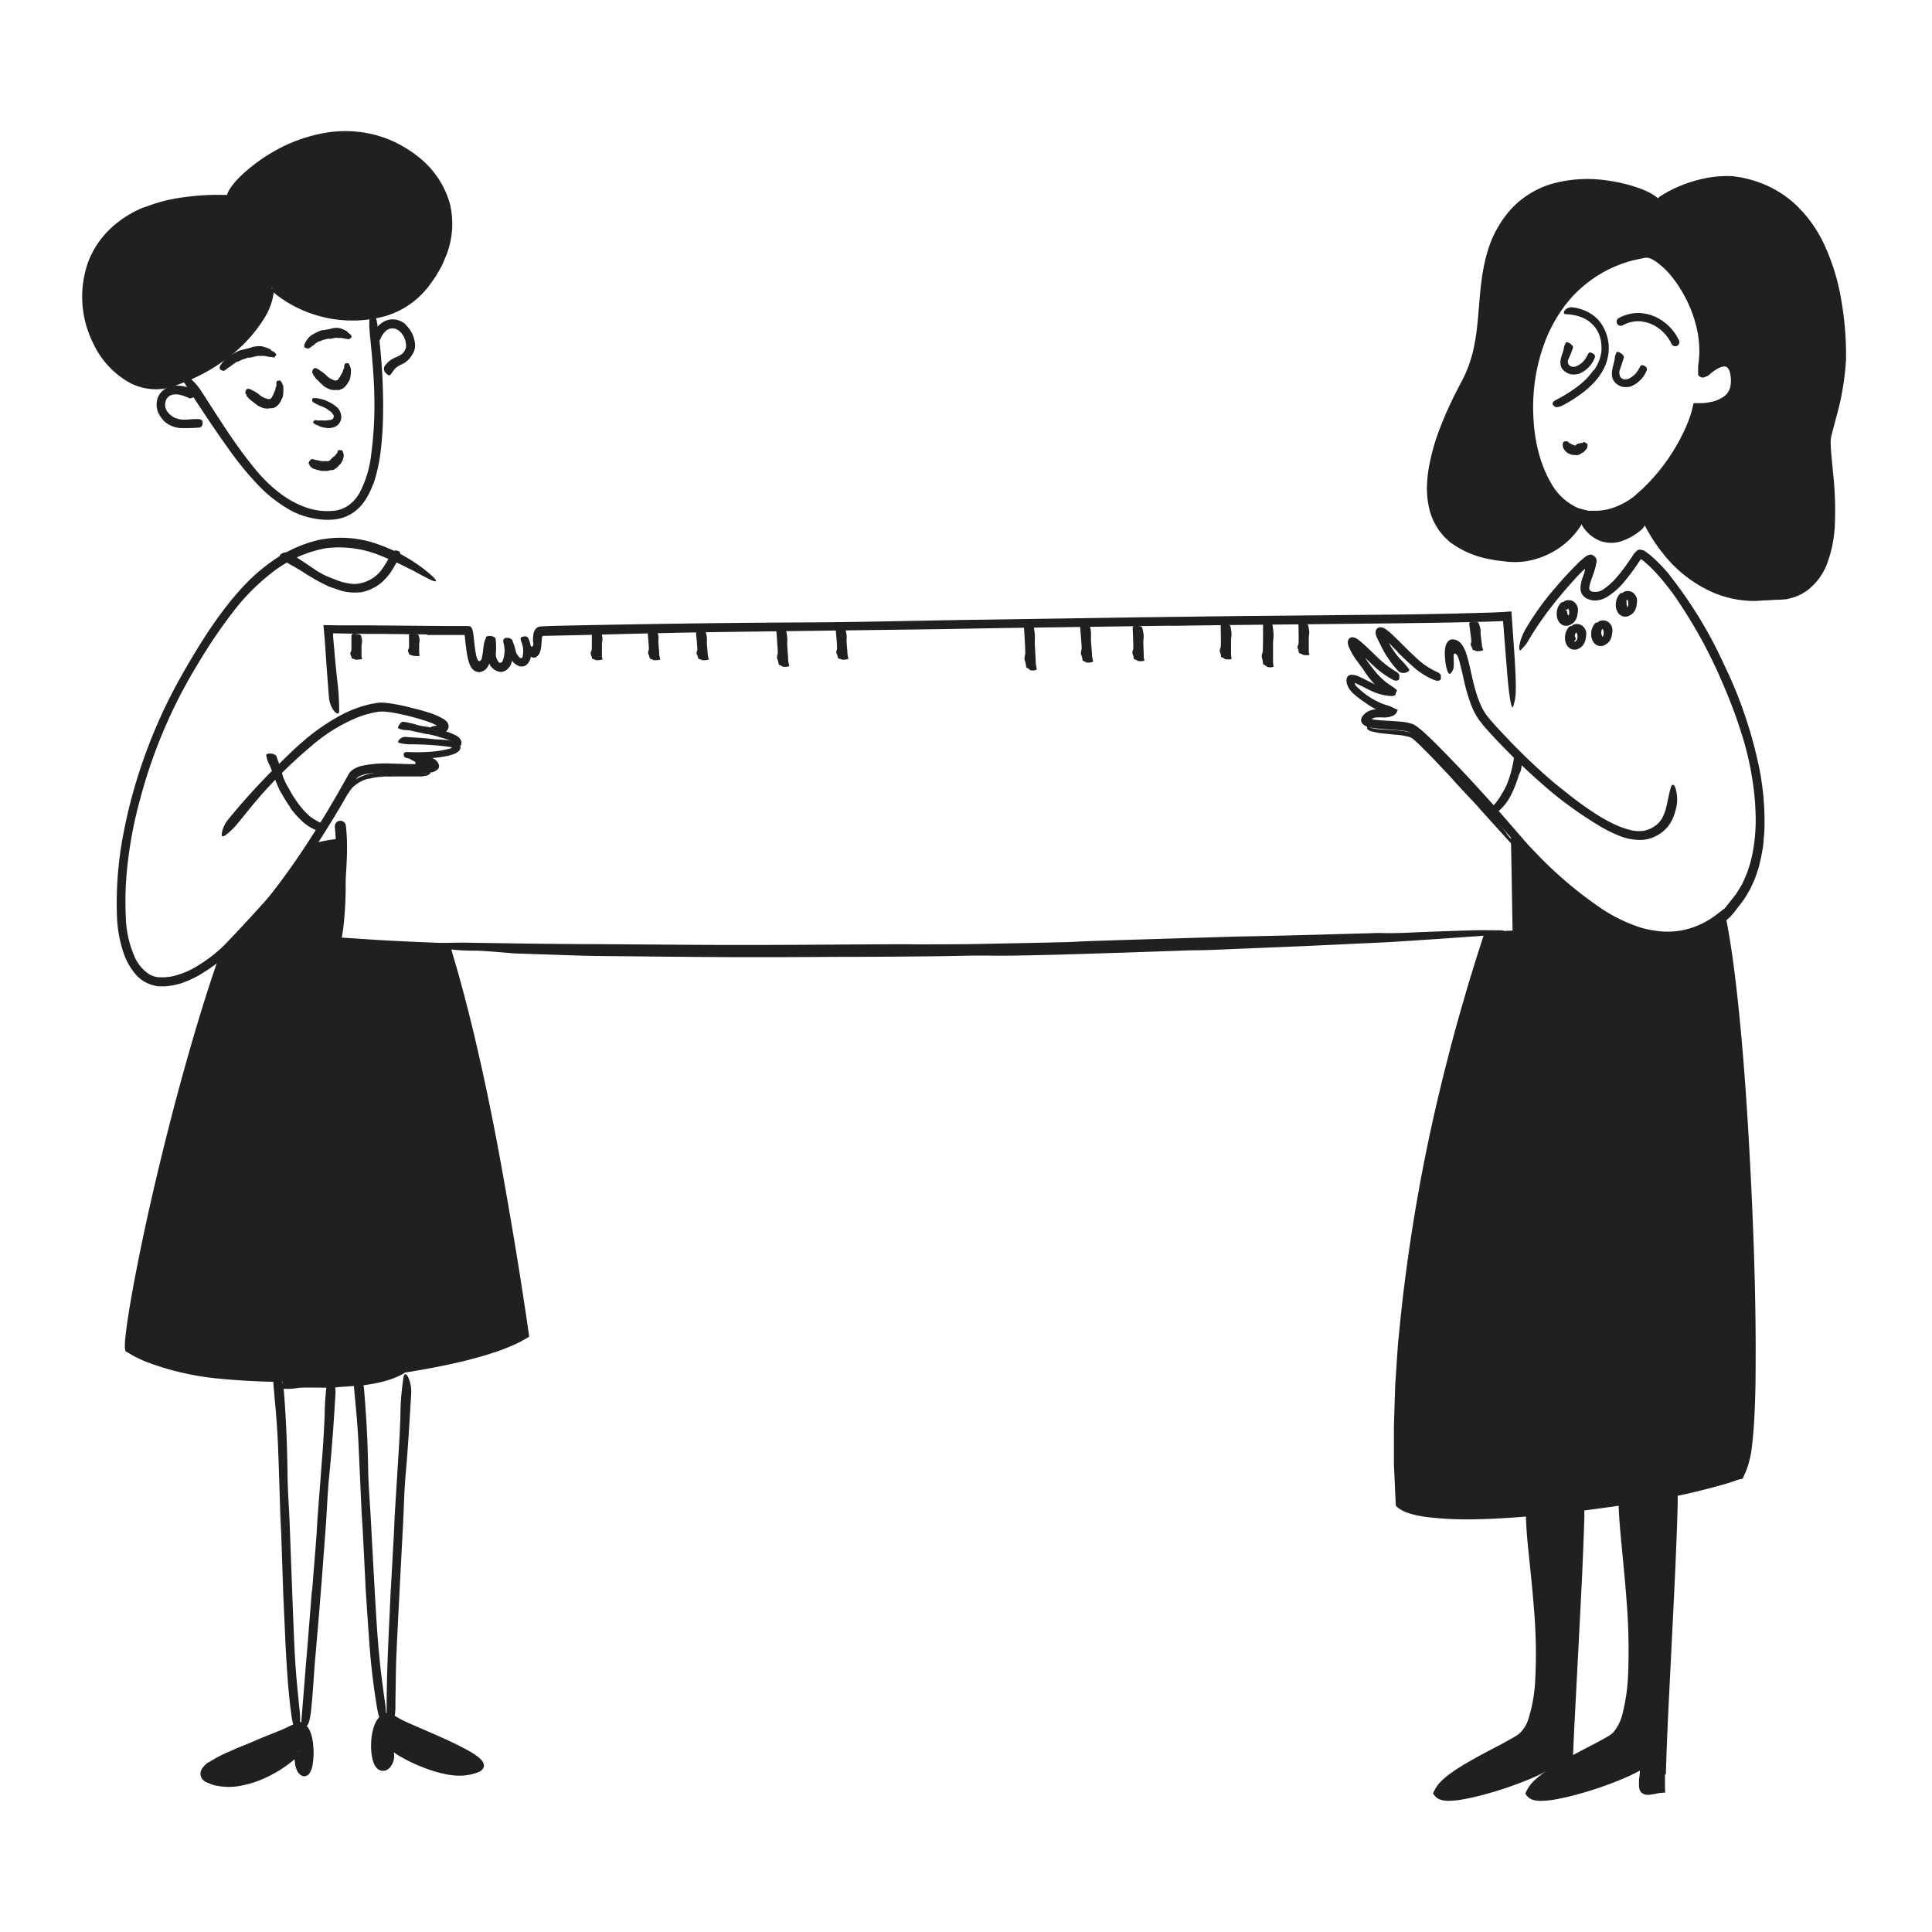 <svg id="Layer_1" data-name="Layer 1" xmlns="http://www.w3.org/2000/svg" width="520" height="520" viewBox="0 0 520 520"><defs><style>.cls-1,.cls-3{fill:none;stroke:#221f1f;stroke-linecap:round;stroke-linejoin:round;}.cls-1{stroke-width:3px;}.cls-2{fill:#221f1f;}.cls-3{stroke-width:2.22px;}</style></defs><title>Notioly v2</title><g id="_15.Social_distancing" data-name="15.Social distancing"><path class="cls-1" d="M91.41,238.4c.47-6.74.75-11.14.2-16"/><path class="cls-2" d="M94.06,213a1.35,1.35,0,0,1-.67.76c-.11.06-.32,0-.31-.15a2.91,2.91,0,0,1,.11-.71,5.22,5.22,0,0,1,.65-1.21,7.61,7.61,0,0,1,1.25-1.4A8,8,0,0,1,97,209.09a16.69,16.69,0,0,1,4.32-1.17,8.11,8.11,0,0,1,1-.09l3.33-.13a2.55,2.55,0,0,0,.55,0,32.2,32.2,0,0,1,3.66.05c1,.11,1.9.19,2.84.26a1.75,1.75,0,0,1,.4,0,2.27,2.27,0,0,0,.86.08,6.48,6.48,0,0,0,1.12-.1c.16-.05.28-.06.34-.12s.2-.07.21,0,.1.08.17.05,0,0,.06,0a.65.65,0,0,1-.31.5,2.58,2.58,0,0,1-.92.37,8.53,8.53,0,0,1-1.45.2c-.08,0-3.52,0-3.9,0-.2,0-.41,0-.61,0s-2.82,0-2.92,0a15.69,15.69,0,0,1-1.68,0,1.82,1.82,0,0,0-.33,0c-1,.07-1.91.14-2.85.28a13.82,13.82,0,0,0-1.42.31l-.25,0-.32.07a8.91,8.91,0,0,0-3,1.46c-.09.07-.39.28-.67.52a3.31,3.31,0,0,0-.61.64C94.53,212.47,94.1,212.84,94.06,213Z"/><path class="cls-2" d="M369.33,196.88a2,2,0,0,1-1.28-.66.81.81,0,0,1,.34-1.17c.19-.12.33.09.23.26s-.11.29,0,.4.17.12.36.18a4.65,4.65,0,0,0,.83.22,17.91,17.91,0,0,0,1.87.21l3.9.22c.81.05,1.62.12,2.43.25a8.84,8.84,0,0,1,2.51.72,3.38,3.38,0,0,1,.62.42l.47.41c.33.27.62.55.92.83.61.56,1.19,1.14,1.78,1.7q1.74,1.73,3.43,3.48c.51.52,1,1.05,1.48,1.59,1.66,1.84,3.35,3.65,5,5.46.28.3.56.62.86.89.5.43,5,5.42,5.56,6.1l4.14,5a9,9,0,0,1,.57.72,15.15,15.15,0,0,0,1.22,1.58c.59.72,1.17,1.44,1.73,2.18.28.36.52.75.77,1.13s0,.26-.13.16c-.3-.3-.14,0-.16.08s0,0,0,0l-.17-.18-.42-.45-1.29-1.41c-1-1.06-2-2.14-2.14-2.34L402,221.82l-3.13-3.46c-.32-.33-.61-.7-.91-1.05-.13-.17-4.38-4.7-4.56-4.88-.86-1-1.77-1.87-2.58-2.87-.16-.19-.34-.38-.52-.57l-4.56-4.81c-.77-.82-1.58-1.61-2.38-2.4l-.42-.44-.54-.55-1.45-1.36c-.25-.2-.5-.44-.73-.63a3.2,3.2,0,0,0-.74-.38,15.57,15.57,0,0,0-3.81-.66l-4.25-.44A19.45,19.45,0,0,1,369.33,196.88Z"/><path class="cls-2" d="M411.61,406.5c-.88,3.72,7.65,52.58-2,60.85-3,2.58-20.53,9.84-22.6,15.25,2.07,3.53,26.08-4.6,30.58-8.5.68,2.1-.15,4.46,0,6.85.08,1.45,2.69.2,4.08.14-.67-4.09,3.49-72.23,3.38-75C422.44,407.45,411.59,406.78,411.61,406.5Z"/><path class="cls-2" d="M423.12,478.83c0,.47.06,2.29.09,3.61a18.18,18.18,0,0,0-2.42.3c-.53.11-.71.19-1.64.33a3,3,0,0,1-2-.36,1.77,1.77,0,0,1-.67-.74,1.24,1.24,0,0,1-.16-.48,4.19,4.19,0,0,1-.11-.51v-1.44l.08-.91.16-1.61a2.11,2.11,0,0,0,0-.25.68.68,0,0,0,0-.14.13.13,0,0,0,0-.06l0,0-.16.1-.37.2c-.76.4-1.53.78-2.3,1.13q-2.31,1.05-4.66,1.93a96.61,96.61,0,0,1-9.55,3.09,62.24,62.24,0,0,1-6.18,1.37,21.48,21.48,0,0,1-3.27.3h-.43l-.65-.07c-.22,0-.45,0-.66-.09l-.61-.18a1.58,1.58,0,0,1-.54-.25,1.74,1.74,0,0,1-.47-.31,10.37,10.37,0,0,1-.75-.84l-.14-.26a11,11,0,0,1,1.05-1.93,6.26,6.26,0,0,1,.72-.91c.17-.19.34-.36.52-.54a22.13,22.13,0,0,1,2.19-1.85,52,52,0,0,1,4.65-3c3.16-1.86,6.4-3.5,9.59-5.18L406.7,468a18.2,18.2,0,0,0,2.16-1.34,9,9,0,0,0,2.54-4.09,41.13,41.13,0,0,0,1.81-10.4,139.93,139.93,0,0,0-.35-19.21c-.3-4.09-.73-8.18-1.15-12.28s-.88-8.16-1-12.35a5.25,5.25,0,0,1,.14-1.49c.12-.36.25-.49.36-.44s.22.27.34.57.28.72.46,1.25a53.89,53.89,0,0,1,2.18,10.71c.84,8.37,1.58,16.79,1.64,25.29a89.47,89.47,0,0,1-.74,12.83,33,33,0,0,1-1.56,6.42,12.07,12.07,0,0,1-.67,1.58,10,10,0,0,1-.9,1.54c-.18.24-.33.5-.54.73l-.66.68a4.93,4.93,0,0,1-.73.63c-.25.16-.49.33-.73.47-1.93,1.16-3.83,2.09-5.75,3.1s-3.83,2-5.7,3.07-3.73,2.18-5.47,3.41a25,25,0,0,0-2.45,1.95c-.2.17-.36.35-.54.53a3.08,3.08,0,0,0-.25.27l-.1.11a2.09,2.09,0,0,0-.29.44c-.06.06,0,.11,0,.16a.75.75,0,0,0,.17.1,1.35,1.35,0,0,0,.4.08,8.31,8.31,0,0,0,.87,0c.39,0,.77,0,1.16-.08A45,45,0,0,0,398,481c2.18-.56,4.35-1.22,6.5-1.94s4.27-1.52,6.35-2.39c1-.44,2.07-.9,3.07-1.4l.74-.38.41-.23.59-.34,1.18-.82,1.19-.9.23.22c.06.16.11.38.16.57q.15.56.27,1.11a8.81,8.81,0,0,1,.12,2.49l-.08.94-.09.83a12.79,12.79,0,0,0-.09,1.33v.06c0,.17,0,.41.18.49a.94.94,0,0,0,.55,0c.08,0,.61-.12.94-.2a3.39,3.39,0,0,1,.57-.09c.06-.1,0-.32,0-.47v-.72l0-2,.14-4,.36-8c.56-10.61,1.13-21.26,1.69-31.79.41-8.18.7-16.22,1-24.3l0-.78v-.59c0-.06,0-.25-.09-.15l-.35.12-.18,0-.39.06a33,33,0,0,1-7.23.08,7.9,7.9,0,0,1-3.14-.83,3.19,3.19,0,0,1-.87-.57.17.17,0,0,1,0-.05c.05,0,0,.1,0,.09s-.07,0,0,0a.09.09,0,0,0,.06-.11s0-.09.06-.17l0,0s.05-.05.1-.07a6.45,6.45,0,0,1,1.24-.16c1.2-.08,3.08-.12,5.48-.2,1,0,2-.1,3-.21l.74-.09.37-.06.51-.09a16.94,16.94,0,0,0,3.14-1.19,2.13,2.13,0,0,1,0,.39v1.56c0,.7,0,1.4,0,2.12s-.05,1.64-.07,2.46c-.06,1.59-.11,3.18-.17,4.78q-.19,4.79-.41,9.65c-.33,6.48-.66,13-1,19.61-.3,5.68-.59,11.38-.89,17.07s-.58,11.42-.67,17.05Z"/><path class="cls-2" d="M436.64,403.51c-.87,3.72,7.61,55.57-2,63.84-3,2.58-20.52,9.84-22.59,15.25,2.07,3.53,26.07-4.6,30.57-8.5.68,2.1-.14,4.46,0,6.85.08,1.45,2.7.2,4.08.14-.67-4.09,3.5-76.34,3.39-79.07C447.44,403.35,438.53,403.23,436.64,403.51Z"/><path class="cls-2" d="M448.13,477.51l0,1.81V480l0,.82c0,.55.05,1.11.05,1.65l-1.48.13c-.25,0-.47.08-.7.12l-.52.11-.37.08-.19,0-.32.06a5.07,5.07,0,0,1-1.33.1,2.4,2.4,0,0,1-1.16-.36,2,2,0,0,1-.77-.91,3.92,3.92,0,0,1-.2-1.26c0-.23,0-.46,0-.69l0-.44c0-.53.09-1,.15-1.52l.09-.95a1.77,1.77,0,0,0,0-.23c0-.05,0-.22-.08-.13l-.16.1-.35.19c-.75.4-1.51.77-2.27,1.12-1.51.7-3.05,1.32-4.59,1.91a97.67,97.67,0,0,1-9.42,3.07,63.92,63.92,0,0,1-6.37,1.43,22.93,22.93,0,0,1-3.37.31h-.46l-.69-.08a5.28,5.28,0,0,1-1.29-.29,3.67,3.67,0,0,1-1.72-1.5l-.06-.12a11.19,11.19,0,0,1,1.1-2,5.34,5.34,0,0,1,.35-.48l.38-.42c.17-.2.35-.37.53-.55a24.94,24.94,0,0,1,2.28-1.9c1.57-1.14,3.18-2.15,4.82-3.11,3.27-1.91,6.64-3.6,9.93-5.33.82-.44,1.64-.88,2.42-1.33.39-.23.78-.47,1.12-.71a4.1,4.1,0,0,0,.88-.78,12,12,0,0,0,2.27-4.58,50.29,50.29,0,0,0,1.58-10.88,164,164,0,0,0-.42-19.83c-.3-4.22-.72-8.45-1.12-12.67s-.86-8.44-1-12.75a5.16,5.16,0,0,1,.14-1.53c.12-.37.25-.5.36-.45s.22.27.33.58a13.16,13.16,0,0,1,.47,1.29,56.57,56.57,0,0,1,2.15,11.07c.82,8.64,1.54,17.32,1.63,26.08a100.92,100.92,0,0,1-.63,13.2,38.06,38.06,0,0,1-1.32,6.64,18.5,18.5,0,0,1-1.32,3.27,12.07,12.07,0,0,1-1,1.56,7.4,7.4,0,0,1-.66.72,5.1,5.1,0,0,1-.72.67,28.18,28.18,0,0,1-3,1.8l-3,1.57c-2,1-4,2.08-5.92,3.17s-3.88,2.25-5.69,3.51a27.36,27.36,0,0,0-2.56,2c-.21.18-.39.37-.57.55s-.38.41-.4.42a2.43,2.43,0,0,0-.3.46c-.06.06,0,.11,0,.16a.46.46,0,0,0,.18.1,1.7,1.7,0,0,0,.39.09h.89c.38,0,.77,0,1.16-.09A44.61,44.61,0,0,0,423,481c2.19-.56,4.36-1.22,6.5-1.94s4.27-1.52,6.35-2.39c1-.45,2.06-.91,3.06-1.41l.74-.38.41-.22.59-.34,1.18-.83,1.2-.9c.08.1.18.13.26.3l.18.67c.11.45.21.86.28,1.32a7.48,7.48,0,0,1,.09,1.44l0,.77,0,.54c-.07.67-.15,1.3-.19,1.92,0,.38,0,.43,0,.6s0,.31.08.42a.56.56,0,0,0,.42.11,2.63,2.63,0,0,0,.48-.07l.79-.18a3.5,3.5,0,0,1,.45-.07c.07-.11,0-.36,0-.53V479l0-2.23.15-4.45.39-8.88c.56-10.94,1.11-21.94,1.66-32.8.4-8.44.68-16.73,1-25.07,0-1.54.08-1.71,0-2a2.35,2.35,0,0,1-.6.2l-.52.09c-.21,0-.42.08-.62.1-.41.05-.79.11-1.16.14-.74.08-1.4.13-2,.16-1.21.07-2.18.08-3,.06a9.77,9.77,0,0,1-3.27-.49c-.34-.12-.79-.24-1-.35-.39-.2.17-.53,1.42-.77s3.2-.43,5.67-.68c1-.1,2-.21,2.92-.37l.71-.13.39-.08.67-.19.67-.2.74-.3,1.46-.6,0,.2v1.88c0,.73,0,1.46,0,2.2l-.06,2.48c-.05,1.64-.1,3.3-.16,5-.13,3.33-.27,6.68-.4,10.06-.32,6.74-.65,13.57-1,20.41-.55,11.72-1.25,23.53-1.56,35.23Z"/><path class="cls-2" d="M421.31,164c.39.53.5.6.5.65a2.13,2.13,0,0,0,.06.42,1.53,1.53,0,0,0,.05.34s0,0,0,0h0a.45.45,0,0,0-.07.07l-.06.09,0,.06v0s0-.09-.06-.11l-.11-.14s0-.06,0-.08l1,.59-.05.06a2.73,2.73,0,0,0-.23.25c-.08.07-.08.21-.2.25s0,0-.09,0a.91.91,0,0,1-.37-.29s-.07-.07-.07-.08-.22-.38-.16-.43.12-.28.18-.41l0,0,1.07.66a.91.91,0,0,1-.11.16,1.61,1.61,0,0,1-.36.28,1.32,1.32,0,0,1-.38.14.83.83,0,0,1-.65-.21,1.52,1.52,0,0,1-.47-.93,1.9,1.9,0,0,1,.07-.9,1.22,1.22,0,0,1,.23-.42A.78.78,0,0,1,421.31,164Z"/><path class="cls-2" d="M423.38,169.6c.48.38.58.47.57.52,0,.25,0,.41,0,.52s-.07.27-.08.41a1,1,0,0,0,.15.53.12.12,0,0,0,.07.07l.1,0s0,0,0,0a4,4,0,0,1-.23.63.46.46,0,0,1-.07.13c-.06,0-.33.35-.43.26s-.39-.21-.53-.38a.47.47,0,0,1-.12-.23,1.07,1.07,0,0,1,0-.31,3.52,3.52,0,0,1,0-1.17,2.68,2.68,0,0,1,.35-.92S423.29,169.61,423.38,169.6Z"/><path class="cls-2" d="M430.41,168.47c.53.35.64.4.64.48,0,.24,0,.49,0,.73s-.07.41-.06.61a1.8,1.8,0,0,0,.06.48,1.07,1.07,0,0,0,.06.17c0,.08.11,0,0,.1s-.1.12-.08.1,0,0,0-.09,0-.2,0-.16l0-.06s0,0,0,0a4,4,0,0,1,.32.61l.05.15c-.08,0,0,.51-.18.54a1.28,1.28,0,0,1-1.1-.24,1,1,0,0,1-.21-.34,2.75,2.75,0,0,1,0-.4c0-.08,0-.29,0-.55a6.11,6.11,0,0,1,0-.84,4.56,4.56,0,0,1,.25-1.16A.61.61,0,0,1,430.41,168.47Z"/><path class="cls-2" d="M437,161c.54.42.69.43.7.5s.07.38.09.58,0,.35,0,.53a1.58,1.58,0,0,0,.22.68s0,0,0,0-.08.07-.11.14,0,0,0,0a.41.41,0,0,0,0-.13.08.08,0,0,0,0-.05,1.68,1.68,0,0,1,.06.19c0,.13.08.28.1.41a.43.43,0,0,1,0,.15c-.07,0-.15.53-.37.47a1.74,1.74,0,0,1-.83-.45.55.55,0,0,1-.14-.26c0-.11,0-.23,0-.33a6.79,6.79,0,0,1-.11-1.24,4,4,0,0,1,.07-.73,1.36,1.36,0,0,1,.11-.38A.53.53,0,0,1,437,161Z"/><path class="cls-2" d="M97.34,372.84c-1.8.19-3.61.32-5.4.44-.66,0-1.31.16-2,.19-2.31.06-4.62,0-6.91,0-1,0-2,0-3,.13a16.48,16.48,0,0,1-3.74.18c-.37-.05-.5-.77-.27-1.53a2.33,2.33,0,0,1,1.63-1.69,33.82,33.82,0,0,1,7.91-.16,27.48,27.48,0,0,0,4.79-.25c1.76-.12,3.51-.25,5.26-.46,1.08-.1,2.15-.27,3.22-.43a37.06,37.06,0,0,0,4.78-1.06,25.63,25.63,0,0,0,3.42-1.53c.24-.13.46-.29.71-.4.92-.42,1.3-.32,1.86.46.13.18.27.35.38.53a1.3,1.3,0,0,1-.47,1.8,15.42,15.42,0,0,1-1.54,1c-.54.27-1.1.52-1.67.76a28.4,28.4,0,0,1-3.53,1.12c-.9.22-1.8.39-2.71.56l-2.72.44Z"/><path class="cls-2" d="M76.2,427.86l-.5-14.74-.25-5.37c-.21-6.32-.38-12.63-.64-18.95-.11-2.8-.32-5.61-.52-8.38-.31-3.53-.67-7.18-.87-10.59-.06-1,.55-1.11,1.28-.27a8.67,8.67,0,0,1,1.69,4.67c.61,7.32.88,14.6,1,22,0,4.41.38,9,.56,13.48l.55,14.85c.11,3,.23,6.09.34,9.13.2,4.61.36,9.25.64,13.82.23,3.55.58,7,.92,10.52.08.77.16,1.53.23,2.3a17.9,17.9,0,0,1,.13,3.05,2.39,2.39,0,0,1-.46,1.36,6.08,6.08,0,0,1-.36.53c-.21.22-.46.07-.73-.46a6.41,6.41,0,0,1-.4-1.08c-.1-.4-.19-.86-.27-1.4-.93-6.29-1.32-12.91-1.68-19.57-.23-4.94-.45-9.91-.67-14.87Z"/><path class="cls-2" d="M84,428.18l1.16-14.54.32-5.32,1.43-18.72c.2-2.77.33-5.56.46-8.31a80.92,80.92,0,0,1,.82-10.69c.23-1.16.8-.81,1.29.19a9.72,9.72,0,0,1,.79,4.72c-.43,7.19-.92,14.4-1.66,21.66-.44,4.34-.59,8.87-.9,13.32l-1.1,14.68-.72,9c-.39,4.56-.78,9.14-1.17,13.66-.28,3.52-.46,7-.79,10.48-.08.77-.15,1.52-.22,2.3-.37,2.87-.78,3.77-1.49,4.25a2.45,2.45,0,0,1-.5.3c-.53.16-.73-1.06-.51-3.11.51-6.2,1-12.7,1.57-19.23.38-4.88.77-9.78,1.16-14.66Z"/><path class="cls-2" d="M105.2,427.63l.8-14.42.23-5.27,1.15-18.54c.17-2.75.3-5.51.39-8.24a69.66,69.66,0,0,1,.86-10.59c.24-1.14.81-.78,1.28.22a9.24,9.24,0,0,1,.6,1.93,9.94,9.94,0,0,1,.15,2.72c-.44,7.1-.83,14.24-1.48,21.42-.39,4.3-.46,8.79-.69,13.19l-.76,14.53c-.15,3-.31,6-.46,8.95-.22,4.52-.47,9.05-.64,13.54-.12,3.49-.1,6.91-.2,10.37,0,.76,0,1.51,0,2.27a17.74,17.74,0,0,1-.35,3,2.1,2.1,0,0,1-.81,1.32,1.61,1.61,0,0,1-.48.28c-.25.05-.44-.24-.56-.73a6.17,6.17,0,0,1-.12-.9c0-.4-.06-.86-.06-1.37,0-6.13.18-12.63.46-19.15.22-4.84.45-9.7.67-14.55Z"/><path class="cls-2" d="M98.37,426.62l-.72-14.43-.33-5.25-.84-18.55c-.14-2.74-.34-5.49-.58-8.2-.3-3.47-.7-7-.84-10.4,0-1,.57-1.07,1.29-.23A8.48,8.48,0,0,1,98,374.12c.6,7.15,1,14.28,1.09,21.49.08,4.32.48,8.79.71,13.19l.78,14.52.51,8.93c.28,4.51.54,9,1,13.5.3,3.47.77,6.86,1.22,10.27.1.74.2,1.48.31,2.23.36,2.8.34,3.69-.23,4.39a3.1,3.1,0,0,1-.38.46c-.46.35-1-.74-1.42-2.81a186.38,186.38,0,0,1-2.25-19.11c-.37-4.84-.66-9.7-1-14.55Z"/><path class="cls-2" d="M100.44,130.24a20,20,0,0,1-2.12,4.34,12.19,12.19,0,0,1-3.54,3.58A11.15,11.15,0,0,1,90,139.81a17.59,17.59,0,0,1-4.82-.15,21.39,21.39,0,0,1-6.6-2.1,37.28,37.28,0,0,1-9.37-7.29,83.75,83.75,0,0,1-7.4-9.05c-2-2.79-4-5.64-5.86-8.46-2.43-3.63-4.87-7.26-7.09-11-1.42-2.32,2.51-.84,5.25,3.42,4.86,7.47,9.43,15,15.13,21.75A38.4,38.4,0,0,0,75,132.48a25.87,25.87,0,0,0,6.85,3.91,17.37,17.37,0,0,0,8.35,1.05,8.33,8.33,0,0,0,3.73-1.51,10.3,10.3,0,0,0,2.74-3.08,28.84,28.84,0,0,0,3.2-10.25,101.16,101.16,0,0,0,.86-16.69c-.1-4.33-.47-8.56-.87-12.81-.09-.94-.19-1.86-.28-2.8-.31-3.51-.26-4.64.32-5.45a3.15,3.15,0,0,1,.39-.54c.47-.38,1,1,1.36,3.59a157.3,157.3,0,0,1,1.45,24,91.84,91.84,0,0,1-.6,9.19,44.5,44.5,0,0,1-2,9.19Z"/><path class="cls-2" d="M44,113.12a11.71,11.71,0,0,1-.77-.92,6.26,6.26,0,0,1-.63-1.13,4.94,4.94,0,0,1-.37-1.26,4.73,4.73,0,0,1-.06-1.3,4.79,4.79,0,0,1,.45-1.83,5.2,5.2,0,0,1,2.25-2.27,5.88,5.88,0,0,1,3-.61,10.79,10.79,0,0,1,2.5.4,11.44,11.44,0,0,1,1.49.52,4.5,4.5,0,0,1,1.26.91c.22.24-.19.72-.73,1.08s-1.21.66-1.61.41-.74-.34-1.11-.48a7.54,7.54,0,0,0-1.09-.33,4.71,4.71,0,0,0-2.14-.08A2.47,2.47,0,0,0,44.58,108a3.1,3.1,0,0,0,.5,2.83,5.46,5.46,0,0,0,1.55,1.41,6.22,6.22,0,0,0,3.24.71c.93,0,1.89-.19,2.94-.15a5.63,5.63,0,0,1,.71,0c.88.16,1.1.48,1,1.12,0,.14,0,.3-.06.44a1,1,0,0,1-1,.74,43.68,43.68,0,0,1-5.06.1,7.29,7.29,0,0,1-4.46-2.06Z"/><path class="cls-2" d="M109.32,87.55a7.84,7.84,0,0,1,2.23,4.07,5.77,5.77,0,0,1,.16,1.78,4.32,4.32,0,0,1-.17.84l-.16.42c-.06.12-.11.21-.17.31a9.38,9.38,0,0,1-.73,1.2A6,6,0,0,1,108.25,98a7.72,7.72,0,0,0-1.77,1.07c-.58.53-.88,1.25-1.5,1.89-.2.19-.75-.09-1.16-.6a1.55,1.55,0,0,1-.3-1.81,6.62,6.62,0,0,1,2.74-2.27,7.39,7.39,0,0,0,2-1.07,3.14,3.14,0,0,0,.83-1.2,2.06,2.06,0,0,0,.2-.57,5.87,5.87,0,0,0,0-.62,5.41,5.41,0,0,0-1.12-3,4,4,0,0,0-1.5-1.23,2.67,2.67,0,0,0-2.73.4,5.64,5.64,0,0,0-1.44,2c-.09.16-.14.35-.23.51-.33.61-.56.75-1.21.59-.15,0-.3-.06-.44-.11a.91.91,0,0,1-.53-1.22,7.43,7.43,0,0,1,1.31-2.54,5.94,5.94,0,0,1,2.72-2,4.82,4.82,0,0,1,2.84-.1,5.62,5.62,0,0,1,2.31,1.29Z"/><path class="cls-2" d="M73.17,77.37c11.65,9.81,31.64,11.71,41.23-.46,12.14-15.41,5.81-30.57-7.91-37.31C84.23,28.66,60.59,50.28,62.41,53.81,4.06,51.66,23.05,110.05,46,102.52,64.23,96.56,72.63,83.7,73.17,77.37Z"/><path class="cls-2" d="M38.92,55.79A43.6,43.6,0,0,1,50.18,53a55.32,55.32,0,0,1,5.74-.49,27.49,27.49,0,0,1,2.87-.05l1.43,0H61s.19.05.13,0,0-.07,0-.1l0,0,.11-.3a7.66,7.66,0,0,1,.61-1.18,15.76,15.76,0,0,1,1.44-1.92,30.8,30.8,0,0,1,3.28-3.19A45.08,45.08,0,0,1,74,40.59a42.07,42.07,0,0,1,14.56-5,31.94,31.94,0,0,1,13.6,1.06,29.16,29.16,0,0,1,6.27,2.74,31.6,31.6,0,0,1,5.56,4A24.26,24.26,0,0,1,121.13,55a23.28,23.28,0,0,1-.94,13.55L119,71.36c-.46.89-1,1.75-1.49,2.62s-1.14,1.65-1.7,2.48c-.31.4-.56.83-.91,1.2l-1,1.14a23,23,0,0,1-10.24,6.3,33.64,33.64,0,0,1-29.2-5.71c-2.51-2-1.7-2.18.72-1.09a75,75,0,0,0,12,4.36l1.78.42c.59.13,1.2.19,1.79.29a31.43,31.43,0,0,0,3.62.34A27.56,27.56,0,0,0,101.5,83l.88-.19c.29-.07.56-.19.85-.28l1.69-.57,1.6-.75c.27-.13.54-.25.8-.39l.74-.48a19.53,19.53,0,0,0,5.26-4.67,28,28,0,0,0,5.94-13,21.52,21.52,0,0,0-.4-7.11,21.84,21.84,0,0,0-3-6.55,24.69,24.69,0,0,0-6.28-6.2,28.4,28.4,0,0,0-8.12-3.93,31.34,31.34,0,0,0-18,.29,43.61,43.61,0,0,0-11.76,5.58,37.7,37.7,0,0,0-5.09,4.05,21.53,21.53,0,0,0-2.15,2.36,9.1,9.1,0,0,0-.83,1.26c-.13.22-.19.41-.3.62a2.07,2.07,0,0,0-.55,1,1.07,1.07,0,0,0,0,.21,1.09,1.09,0,0,1-.22.2l-.49.42-3.81,0c-1.13,0-2.24.07-3.35.12a64.15,64.15,0,0,0-6.64.71,38.88,38.88,0,0,0-11.75,4,23.62,23.62,0,0,0-8.87,8.34A24,24,0,0,0,25.29,86a26.46,26.46,0,0,0,3.78,8.55,19.59,19.59,0,0,0,6.7,6.27,12.85,12.85,0,0,0,6.75,1.53,13.81,13.81,0,0,0,3.41-.66c1.13-.44,2.27-.83,3.39-1.3A49,49,0,0,0,61.62,93a41.55,41.55,0,0,0,4.48-4.42,36.76,36.76,0,0,0,4.72-6.77c.47-.78.73-1.42,1.06-1.93a9.22,9.22,0,0,1,.77-1.32,10.29,10.29,0,0,1,.6-1.05c.16-.18.27-.12.33.2a4.94,4.94,0,0,1,0,1.65A17.46,17.46,0,0,1,71,85.86,38.57,38.57,0,0,1,61.72,96a48.92,48.92,0,0,1-12.15,6.91c-1.12.4-2.17.85-3.35,1.21l-1.87.46c-.63.12-1.28.13-1.92.19A15.48,15.48,0,0,1,35,103.07,23.48,23.48,0,0,1,25,92.22a28,28,0,0,1-1.37-21.43,24,24,0,0,1,6.05-9.21,28.54,28.54,0,0,1,9.2-5.84Z"/><path class="cls-2" d="M42,265.34a9.26,9.26,0,0,1-5.54-3.15,17.76,17.76,0,0,1-3-5.13,34.65,34.65,0,0,1-2-11.19,97.57,97.57,0,0,1,1.87-22.05,135.9,135.9,0,0,1,4-15.59,141.76,141.76,0,0,1,11.3-26c4.65-8.16,9.57-16.28,15.92-23.37A50,50,0,0,1,74,150.52a35.56,35.56,0,0,1,11.6-5.15,29.68,29.68,0,0,1,16.2,1.14,43.92,43.92,0,0,1,14,8.05c2.53,2.24,1.73,2.38-.77,1.06-.63-.33-1.4-.7-2.24-1.17s-1.8-1-2.86-1.48a78.66,78.66,0,0,0-7.27-3.32,29.19,29.19,0,0,0-15-2.09,33.18,33.18,0,0,0-14,6.21A57.78,57.78,0,0,0,62.49,165a138.51,138.51,0,0,0-9.06,13.4,137.07,137.07,0,0,0-15.62,36.35A112.8,112.8,0,0,0,34,236.2a87.83,87.83,0,0,0-.13,10.88,28.12,28.12,0,0,0,2.32,10.34,10.68,10.68,0,0,0,3.92,4.76,5.82,5.82,0,0,0,2.82.86c.53,0,1,0,1.58,0l1.58-.2a21.92,21.92,0,0,0,6.07-2.29,42.1,42.1,0,0,0,5.49-3.73,96,96,0,0,0,14.12-14.64A203.76,203.76,0,0,0,83.59,225.6c2.86-4.43,5.55-8.91,8.11-13.43l1.91-3.41.24-.44a4.26,4.26,0,0,1,.39-.53,4.34,4.34,0,0,1,1-.79,7.5,7.5,0,0,1,2-.85,31.08,31.08,0,0,1,8-.64l4.93.15c.35,0,.67,0,1,0a1.73,1.73,0,0,0,.45,0c.15,0,.29-.14.24-.27-.07-.36-.36-.46-.53-.57l-.52-.26a8.34,8.34,0,0,1-1-.69,4.94,4.94,0,0,1-1-.72c-.13-.18,0-.26.27-.27a6,6,0,0,1,.61,0l1.42.1a19.64,19.64,0,0,1,4.26.66,6.91,6.91,0,0,1,1.69.78,4.23,4.23,0,0,1,.66.62,2.9,2.9,0,0,1,.44,1v0a1,1,0,0,1-.2.84,1.75,1.75,0,0,1-.42.4,4.1,4.1,0,0,1-1.09.54,16.13,16.13,0,0,1-5,.28l-4.58-.18c-1.18,0-2.35-.06-3.52,0s-2.32.07-3.44.2a10.84,10.84,0,0,0-3,.72,2.43,2.43,0,0,0-.88.62,1,1,0,0,0-.11.18l-.22.4-.45.79L93.41,214a258.45,258.45,0,0,1-16.13,24.87A124.87,124.87,0,0,1,62.6,255.69a50.74,50.74,0,0,1-9.11,6.85c-.82.49-1.73.87-2.6,1.31l-1.39.53a8.13,8.13,0,0,1-1.42.46l-1.46.37-1.52.2a7.88,7.88,0,0,1-1.54.06A10.74,10.74,0,0,1,42,265.4Z"/><path class="cls-2" d="M120.54,201.62l.75-.19a.44.44,0,0,0,.2-.07.1.1,0,0,0,0-.18.42.42,0,0,0-.22-.14l-.17,0-.36-.05-.83-.11c-2-.26-4.08-.37-6.16-.49-.92,0-1.85-.06-2.78-.07a11.87,11.87,0,0,1-3.59-.38c-.37-.13-.22-.56.16-.94a2.14,2.14,0,0,1,1.6-.66c2.3.18,4.7.26,7.12.55,1.46.19,3,.14,4.51.37.23,0,.41.06.66.12l.89.23c.27.14.57.25.82.4l.33.26a3.47,3.47,0,0,1,.25.29,1.18,1.18,0,0,1,.22.74,1.26,1.26,0,0,1-.32.7,3.62,3.62,0,0,1-1.45.94l-.49.18-.39.12-.76.19c-.51.11-1,.21-1.52.29a37.76,37.76,0,0,1-4.61.41c-1.2,0-2.37.13-3.58.06-.27,0-.53,0-.8-.06-1-.14-1.29-.38-1.35-.88a1.32,1.32,0,0,1,0-.34c0-.37.46-.53,1.11-.5a50.84,50.84,0,0,0,6.15-.08,26.58,26.58,0,0,0,4.6-.71Z"/><path class="cls-2" d="M118,198.28c-.86-.24-1.75-.46-2.64-.65-.33-.07-.67-.08-1-.15l-3.5-.77a14.46,14.46,0,0,0-1.59-.22,4.55,4.55,0,0,1-2.06-.46c-.2-.12,0-.6.29-1s.7-.85,1-.78a25.52,25.52,0,0,1,4,.93,18.81,18.81,0,0,0,2.51.45c.93.17,1.86.38,2.78.6.57.14,1.14.29,1.71.46a19.13,19.13,0,0,1,2.58.94,6.73,6.73,0,0,1,1,.54,2.47,2.47,0,0,1,.94,1,1.86,1.86,0,0,1,.18.7c0,.9-.36,1-.86.93a1.46,1.46,0,0,1-.36-.09,1.25,1.25,0,0,1-.67-.69c-.15-.28-.24-.16-.54-.38a7.47,7.47,0,0,0-1.3-.58,22.88,22.88,0,0,0-2.49-.73Z"/><path class="cls-2" d="M95.46,193.42a45,45,0,0,0-10,6c-1.14.88-2.21,1.86-3.32,2.8a124.38,124.38,0,0,0-11,10.82c-1.54,1.69-3,3.47-4.45,5.24-.93,1.14-1.84,2.3-2.8,3.43a18.47,18.47,0,0,1-3.3,3.17c-1,.58-1-.15-.81-1a8,8,0,0,1,1.78-3.49A178,178,0,0,1,73.69,207c2.63-2.53,5.26-5.26,8.13-7.68a56,56,0,0,1,10.24-7,32.19,32.19,0,0,1,7.2-2.7,11.47,11.47,0,0,1,1.44-.29,11.07,11.07,0,0,1,1.5-.21,16.79,16.79,0,0,1,3,.23,55.07,55.07,0,0,1,5.63,1.17c1.43.36,2.85.73,4.26,1.18a18.39,18.39,0,0,1,4.2,1.77,4.58,4.58,0,0,1,1,.81,2.16,2.16,0,0,1,.43.9,1.63,1.63,0,0,1-.27,1.24,2.05,2.05,0,0,1-.6.59,1.87,1.87,0,0,1-.26.15l-.31.15a1.76,1.76,0,0,1-.57.14l-.41,0a5,5,0,0,1-1.14-.11,1.66,1.66,0,0,1-1.11-.73,2.2,2.2,0,0,1-.28-.48c-.17-.55.88-.71,2.38-.92.36-.05.25-.07.38-.15s0,0,0,0h0l.12.12c.12.09.09.1.15.15.24.19.33.14.18.16a.41.41,0,0,0-.16,0,.47.47,0,0,1-.18.09,1.25,1.25,0,0,0-.28.15h0c-.06,0-.08-.07-.18-.13a5.16,5.16,0,0,0-.64-.38,24.45,24.45,0,0,0-3.46-1.35,64.69,64.69,0,0,0-7.64-1.93c-1-.18-1.93-.32-2.85-.4a8.22,8.22,0,0,0-1.29,0l-.26,0-.35.06-.7.12a25.11,25.11,0,0,0-5.48,1.68Z"/><path class="cls-2" d="M92.16,225.26c-.38,8.9-.35,18.2-2.09,28.68,0-.19,8.28.76,29.71,1.54,13.16,42.71,21.48,103.75,21.48,103.75-16.47,10.21-84.06,18.45-106.84,3.89C33.1,359.6,45.16,297,60.56,255.37c0,0,21.93-22.29,23.34-27.38C83.9,228,91.06,226.35,92.16,225.26Z"/><path class="cls-2" d="M45.19,366.08a92.75,92.75,0,0,0,15.89,2.83c5.39.52,10.82.71,16.26.69A224.34,224.34,0,0,0,109.86,367a144,144,0,0,0,23.09-5.4c1.63-.56,3.25-1.17,4.8-1.88l1.15-.54c.2-.09.37-.2.55-.3l.32-.17.16-.09s0-.11,0-.16l-.12-.91c-.49-3.48-1-6.95-1.53-10.43-1.06-6.95-2.17-13.89-3.38-20.82-2.39-13.86-5.1-27.66-8.23-41.37-.67-3-1.42-6.08-2.18-9.11s-1.55-6-2.36-9.06-1.72-6-2.59-9l-.29-1-.08-.27c0-.09,0-.2-.16-.17l-1.82-.06-4.66-.18q-5.86-.22-11.73-.54l-5.88-.35L92,255l-1.06-.07c0-.27,0-.72,0-.91l-.36-.05-.35,0h-.13l-.77.63h0v0l0-.22-.12-.91c.28-1.77.37-2.5.51-3.54l.35-3q.31-3,.52-6c.27-4,.43-8.07.64-12.13.26-5,.86-4.26,1.3-.05a96.78,96.78,0,0,1-.16,21.26L92,252.36l9,.59q5.86.35,11.74.6l5.88.25,1.41.06.74,0H121l0,.09.1.35.68,2.31.82,2.84c1.15,3.79,2.11,7.61,3.13,11.43,3.89,15.3,7.07,30.79,9.83,46.4,1.72,9.67,3.39,19.54,4.94,29.5l1.14,7.47.55,3.81.22,1.57c0,.06.06.16,0,.18l-.18.1-.34.19-.69.39-1,.57c-.29.16-.59.29-.88.43a52.53,52.53,0,0,1-7.18,2.8c-2.42.8-4.88,1.44-7.33,2.06A207.58,207.58,0,0,1,92,371.34a185.37,185.37,0,0,1-33.23-.3,74.26,74.26,0,0,1-20-4.73l-2.36-1.11-1.14-.65-.59-.34a9,9,0,0,1-.8-.49c-.05-.05-.14-.08-.17-.14l0-.24-.09-.46a5.64,5.64,0,0,1,0-.89c0-.46,0-.88.06-1.33.08-.86.16-1.72.28-2.57.43-3.39,1-6.74,1.59-10.09,1.84-10.14,4-20.22,6.36-30.25s4.9-20,7.64-29.82c2.13-7.65,4.35-15.2,6.78-22.66.6-1.87,1.23-3.73,1.86-5.59l1-2.77.49-1.39.17-.46c0-.2.19-.32.32-.46l.55-.57q4.05-4.23,8-8.56c2.32-2.54,4.55-5.07,6.81-7.69,2-2.28,3.55-4.24,4.85-5.9.61-.85,1.23-1.61,1.66-2.32.21-.35.46-.69.63-1l.67-1.43,2.69-.55,1.75-.34c1-.19,1.87-.31,2.61-.4a11.57,11.57,0,0,0,1.82-.39c.27-.09.35,0,.15.25a3.92,3.92,0,0,1-1.35,1,21.46,21.46,0,0,1-2.73,1.12c-.56.2-1.18.4-1.84.61s-1.6.45-1.66.49-.05.13-.08.2l0,.11-.13.32c-.19.4-.42.74-.63,1.13-.43.78-1,1.45-1.48,2.23-2.09,2.9-4.38,5.61-6.7,8.32s-4.73,5.36-7.17,8l-3.7,4-1.87,2-.94,1c-.1.11-.05.05-.08.1l-.19.56c-1.22,3.39-2.38,6.82-3.51,10.28-4.48,13.84-8.4,28.1-11.93,42.48-2.62,10.68-5,21.45-7.17,32.26-1,5.4-2,10.84-2.77,16.24-.17,1.34-.33,2.72-.36,4v.17s0,0,.1.07c.58.31,1.12.67,1.72.95A46.11,46.11,0,0,0,45.19,366Z"/><path class="cls-2" d="M78.15,217.34A36.4,36.4,0,0,1,76,213.93c-.25-.42-.52-.82-.73-1.26A44.3,44.3,0,0,1,73.39,208c-.25-.7-.54-1.39-.84-2.07a7.86,7.86,0,0,1-.89-2.71c0-.6,2.42-.58,2.76.39.64,1.74,1.21,3.48,1.71,5.3A15.93,15.93,0,0,0,77.61,212a34.15,34.15,0,0,0,1.93,3.24,22.5,22.5,0,0,0,1.38,1.87,19.47,19.47,0,0,0,2.42,2.55c.35.29.73.54,1.1.79l1.17.66c.17.11.35.18.52.28.63.38.73.64.51,1.27,0,.14-.09.29-.15.43a.93.93,0,0,1-1.25.42,12.77,12.77,0,0,1-4.46-3,26.19,26.19,0,0,1-2.67-3.09Z"/><path class="cls-2" d="M80.34,471.36c-.1,1.46-.08,4.6,1.17,5.59,2.41,1.89,3.38-12.06-1.09-12.54-5,3.53-30.14,11.45-23.84,14C64.16,481.5,74.68,475.85,80.34,471.36Z"/><path class="cls-2" d="M56.16,474.35a36.17,36.17,0,0,1,5.41-2.85c1.8-.81,3.61-1.56,5.43-2.29,1.32-.54,2.61-1.14,3.93-1.66,1.53-.61,3-1.21,4.56-1.84.75-.32,1.49-.64,2.22-1l1.08-.52.54-.3.85-.53a3.88,3.88,0,0,1,1.84.67,3.11,3.11,0,0,1,.38.33,2,2,0,0,1,.28.31,4.46,4.46,0,0,1,.45.65,8.68,8.68,0,0,1,.93,2.7,20,20,0,0,1,.07,7,5.66,5.66,0,0,1-.91,2.4,1.7,1.7,0,0,1-1,.62,1.56,1.56,0,0,1-1.25-.25,3.21,3.21,0,0,1-1-1.2,7,7,0,0,1-.61-2.37,11.34,11.34,0,0,1,0-2.26c.12-.94.73-.73,1.3,0a11.69,11.69,0,0,1,1.53,3.17,1.5,1.5,0,0,0,.22.46s0,0,0,0h0l0,.06-.23.29,0,.05a1,1,0,0,0-.24.41s0,.21,0,.11l0,0a.58.58,0,0,0-.08-.18c-.06-.05-.2-.26-.36-.4s-.17-.1-.26-.2v0s0,0,0-.07a3.36,3.36,0,0,0,.24-.64,14.45,14.45,0,0,0,.43-3.63,14.6,14.6,0,0,0-.4-3.67,4.7,4.7,0,0,0-.59-1.44,1.86,1.86,0,0,0-.18-.24s0,0,0-.07a.29.29,0,0,0-.18-.1l-.09,0s0,0-.2.09c-1.66.83-3.3,1.53-5,2.26s-3.31,1.43-5,2.1c-3.62,1.49-7.28,2.91-10.69,4.68-.52.27-1,.56-1.52.86-.24.15-.48.31-.69.47a4.36,4.36,0,0,0-.42.32c-.19.18-.46.5-.27.78a.72.72,0,0,0,.35.27,6.28,6.28,0,0,0,.59.22l.48.16a5,5,0,0,0,.61.13,8.87,8.87,0,0,0,1.27.22c.43,0,.86.1,1.3.08l1.31,0a21.46,21.46,0,0,0,5.17-1.09,33.07,33.07,0,0,0,7.28-3.71l1.48-1c1.84-1.27,2.47-1.6,3.26-1.39a3.69,3.69,0,0,1,.53.15c.47.24,0,1.18-1.33,2.29a33.48,33.48,0,0,1-6.62,4.3,28.54,28.54,0,0,1-7.86,2.63,17,17,0,0,1-6.46-.12l-.41-.08a5.31,5.31,0,0,1-.51-.18l-1-.39a3.92,3.92,0,0,1-1.07-.5,3.18,3.18,0,0,1-.83-.93,2.45,2.45,0,0,1,.12-2.39,6.2,6.2,0,0,1,1.76-1.78Z"/><path class="cls-2" d="M104.56,469.23c.1,1.46.08,4.6-1.18,5.59-2.4,1.89-3.38-12.06,1.09-12.53,5.06,3.52,30.14,11.44,23.85,14C120.73,479.37,110.22,473.72,104.56,469.23Z"/><path class="cls-2" d="M127,474.65a33.54,33.54,0,0,0-4.81-2.79c-1.71-.86-3.47-1.67-5.24-2.47L113,467.72c-1.51-.68-3-1.37-4.51-2.09-.75-.37-1.5-.74-2.25-1.13l-1.12-.62-.52-.32-.2-.15c-.34,0-.61.13-1,.77a6.92,6.92,0,0,0-.82,2.1,15,15,0,0,0,0,6.26,4.07,4.07,0,0,0,.6,1.53l0,0h0a.19.19,0,0,1-.06.07c-.08.07-.14.28-.14.25s0,.05,0,0a.37.37,0,0,0,0-.12l0,0,0-.12a1.34,1.34,0,0,0-.06-.12s0,0,0,0a1.59,1.59,0,0,0,.31-.46,12.63,12.63,0,0,0,.64-3.71c0-.83.66-.8,1.3-.06a4.77,4.77,0,0,1,0,5.64,3.32,3.32,0,0,1-.7.71,2.41,2.41,0,0,1-.68.35,2.18,2.18,0,0,1-1,.1,4.21,4.21,0,0,1-.51-.12c-.13-.06-.25-.13-.37-.2a2,2,0,0,1-.54-.45,2.57,2.57,0,0,1-.33-.41,4,4,0,0,1-.22-.37,7.26,7.26,0,0,1-.49-1.29,16.1,16.1,0,0,1-.44-4.57,15.5,15.5,0,0,1,.76-4.5,7.38,7.38,0,0,1,1.21-2.27,3.76,3.76,0,0,1,.52-.54,3.13,3.13,0,0,1,.79-.53,5.15,5.15,0,0,1,1.73-.45l.61.44.51.34a33.74,33.74,0,0,0,4.61,2.36l4.91,2.13c3.59,1.59,7.21,3.15,10.71,5.11.54.31,1.07.63,1.6,1,.27.18.52.36.79.57a7.91,7.91,0,0,1,.94.86,3,3,0,0,1,.62,1.08A1.46,1.46,0,0,1,130,476a2.28,2.28,0,0,1-.89.82,7.2,7.2,0,0,1-1.08.41c-4,1.33-7.8.52-11.36-.55a44.56,44.56,0,0,1-7.88-3.33c-.55-.31-1.1-.58-1.63-.93-2-1.26-2.47-1.89-2.47-2.69a2,2,0,0,1,0-.55c.14-.53,1.1-.25,2.52.57a62,62,0,0,0,6.61,3.35,31.81,31.81,0,0,0,7.07,2.21,14.63,14.63,0,0,0,5.24,0l.32-.06a.74.74,0,0,0,.19,0l.33-.1.26-.08s0,0,0-.05.1.05-.27-.23Z"/><path class="cls-2" d="M84.54,108.35c-.27,0-.42-.19-.53-.59,0-.12,0-.47.12-.5a2.46,2.46,0,0,1,.51-.15,13.67,13.67,0,0,1,2.09.37,7.16,7.16,0,0,1,1.4.52,10.11,10.11,0,0,1,2.7,1.73,3,3,0,0,1,.5.64,6.27,6.27,0,0,1,.32.69,3.22,3.22,0,0,1,.18.79,2.4,2.4,0,0,1,0,.8,3,3,0,0,1-.08.43l-.18.41c-.08.19-.23.32-.31.5a2.8,2.8,0,0,1-1.41,1,4.3,4.3,0,0,1-1.48.24,10.14,10.14,0,0,1-2.1-.39.46.46,0,0,1-.28-.11c-.17-.2-.38-.21-.58-.29a3.52,3.52,0,0,1-.81-.38,1.25,1.25,0,0,1-.31-.37c-.08-.12.09-.27.14-.28s.11-.15.15-.23l0-.09s.39,0,.78.06.79,0,.86,0,.14,0,.35,0a7.3,7.3,0,0,0,1.93-.08.73.73,0,0,1,.33,0,2.55,2.55,0,0,0,.65-.27c.23-.18.28-.3.28-.31s0-.08,0-.15,0-.14.1-.25a.13.13,0,0,0,0-.12,3,3,0,0,0-.76-1.09,5.46,5.46,0,0,0-.72-.51,1.31,1.31,0,0,1-.12-.11l-.17-.14a9.81,9.81,0,0,0-2-.94c-.16,0-.89-.47-1.09-.5S84.65,108.33,84.54,108.35Z"/><path class="cls-2" d="M83.25,124.93c-.25,0-.22-.33,0-.77a1.78,1.78,0,0,1,.48-.5,1.89,1.89,0,0,1,.43-.1s.24.09.48.15a5.55,5.55,0,0,0,.64.14A3.28,3.28,0,0,1,86,124a3.76,3.76,0,0,0,1.45.1.74.74,0,0,1,.33,0,1.37,1.37,0,0,0,.57,0,2.31,2.31,0,0,0,.51-.22s.11-.06.12-.16.22-.22.39-.4.32-.36.4-.37l.37-.28.3-.38s0-.1.1-.12.19-.18.23-.28a4.77,4.77,0,0,1,.13-.47c0-.08.14-.16.23-.25a.55.55,0,0,1,.41,0c.09.07.23,0,.35,0l.13,0a2.1,2.1,0,0,1,.33.64,2.25,2.25,0,0,1,.16.81,4.38,4.38,0,0,1-.23,1.06,5.91,5.91,0,0,1-.57,1.12.84.84,0,0,1-.28.25,6.19,6.19,0,0,1-.6.65,6.69,6.69,0,0,1-.71.55,1.79,1.79,0,0,1-1,.3.31.31,0,0,0-.19,0,4.18,4.18,0,0,1-1.64.2c-.28,0-.56,0-.84,0a.84.84,0,0,1-.14-.06l-.18-.06a9.29,9.29,0,0,1-1.87-.53c-.17,0-.66-.59-.82-.64S83.34,124.93,83.25,124.93Z"/><path class="cls-2" d="M60.54,99.6c-.06.27-.38.25-.88.08-.17-.05-.53-.36-.52-.46a2.57,2.57,0,0,1,0-.57,10.44,10.44,0,0,1,1.33-1.76,6.31,6.31,0,0,1,1.18-1,18.59,18.59,0,0,1,2.73-1.51,2.48,2.48,0,0,1,.67-.2c.8-.15,1.55-.37,2.33-.57a.8.8,0,0,0,.38-.14,1.83,1.83,0,0,1,.45-.15l.86-.11a7.3,7.3,0,0,1,1.42,0l1.07.31c.35.11.69.27,1,.41.09,0,.21,0,.26.16.14.27.35.32.55.42a3,3,0,0,1,.74.53,1.49,1.49,0,0,1,.24.43c.06.13-.17.33-.22.34s-.15.18-.22.28a.3.3,0,0,1-.07.11,3.84,3.84,0,0,1-.8-.11,7,7,0,0,1-.84-.08,7.36,7.36,0,0,0-1-.19,6.61,6.61,0,0,0-1.19,0,.89.89,0,0,1-.35-.06,10.46,10.46,0,0,0-1.71.37c-.33,0-.64.22-1,.13a.45.45,0,0,0-.2,0c-.56.23-1.14.37-1.7.59a6.52,6.52,0,0,0-.83.43.47.47,0,0,1-.16,0,.74.74,0,0,0-.21.07,9.85,9.85,0,0,0-1.8,1.26,9.77,9.77,0,0,0-1,.65C61,99.45,60.56,99.48,60.54,99.6Z"/><path class="cls-2" d="M83.36,93.6c0,.22-.25.21-.77.15-.16,0-.6-.21-.62-.3a1.66,1.66,0,0,1-.1-.53,5.73,5.73,0,0,1,1-1.78,4.28,4.28,0,0,1,1-.93A12.45,12.45,0,0,1,86.29,89a1.63,1.63,0,0,1,.58-.13c.69-.07,1.34-.21,2-.34a.68.68,0,0,0,.33-.11,5.29,5.29,0,0,1,2.32-.08,9.17,9.17,0,0,1,1.76.78c.08,0,.18.05.22.16.09.27.26.33.43.44a1.93,1.93,0,0,1,.58.56,1.09,1.09,0,0,1,.12.42c0,.12-.23.29-.28.29s-.18.15-.26.24a.76.76,0,0,1-.09.09,2.47,2.47,0,0,1-.64-.12,3.22,3.22,0,0,1-.65-.07l-.25-.06a4.23,4.23,0,0,0-.54-.11c-.21,0-.42,0-.59,0l-.36,0c-.09,0-.18,0-.28-.07a5.11,5.11,0,0,0-.7.09c-.34.06-.67.16-.7.16-.27,0-.53.16-.84,0a.22.22,0,0,0-.16,0c-.46.16-.94.23-1.41.39a3.39,3.39,0,0,0-.67.31.59.59,0,0,1-.14,0l-.17,0c-.24.16-.5.3-.75.44a3.05,3.05,0,0,0-.64.55c-.08.09-.66.36-.7.51S83.34,93.5,83.36,93.6Z"/><path class="cls-2" d="M443.05,139.74c-11.88,11.76-18,.33-17.26-1.73.76.08,8.5,2.32,16.91-6.09C442.6,134.48,441.9,137.33,443.05,139.74Z"/><path class="cls-2" d="M433.52,138.87a17,17,0,0,1-3.81.52,15.57,15.57,0,0,1-1.93-.07c-.41,0-.39,0-.54-.07l-.22-.06s-.06,0-.07,0a.5.5,0,0,0,0,.32,1,1,0,0,0,.07.17c.07.17.15.36.24.53a7.64,7.64,0,0,0,2.87,3.17,6.45,6.45,0,0,0,4.19.83,9.89,9.89,0,0,0,3.75-1.43,51.15,51.15,0,0,0,4.2-3.24c.45-.34.74.05.71.72a3.38,3.38,0,0,1-1.24,2.36,16.43,16.43,0,0,1-5.2,3,8.65,8.65,0,0,1-6.25-.2,9.84,9.84,0,0,1-3.1-2.2,10.58,10.58,0,0,1-1.18-1.49c-.16-.28-.33-.55-.46-.84-.08-.14-.14-.29-.21-.43s-.15-.43-.22-.64a4,4,0,0,1-.22-1.52,5.2,5.2,0,0,1,.11-.67,1.93,1.93,0,0,1,.09-.33l.15-.2c.75.14,1.53.28,2.19.37l.4,0,.33,0c.21,0,.43,0,.65,0a14.68,14.68,0,0,0,2.65-.15,15.82,15.82,0,0,0,4.29-1.28,19.12,19.12,0,0,0,3-1.67,7,7,0,0,0,.71-.5l.75-.58c.32-.25.66-.56,1-.83l.91-.82.71-.65.37-.33.09-.08s.08-.1.06,0v.23l0,1.83c0,.62-.05,1.3-.09,2l0,.49v1c0,.37.06.73.09,1.09.18,1.33.27,1.69-.08,2.17-.08.11-.15.24-.23.33-.26.31-.91-.13-1.29-1.32a10.52,10.52,0,0,1-.37-2.65V135s0,0-.05-.06-.05,0-.06.07v0h0l-.45.36a20.3,20.3,0,0,1-7.19,3.57Z"/><path class="cls-2" d="M376.18,190.87a2.18,2.18,0,0,1-1.5,1.87,5.74,5.74,0,0,1-2.35.36,17.22,17.22,0,0,0-1.78,0,2.58,2.58,0,0,0-1.1.27c-.07.06-.14.12-.13.2s.15.08.21.08l.51.07c.29,0,.59.07.89.09.61.06,1.23.1,1.85.14,1.24.08,2.51.13,3.79.25a14.32,14.32,0,0,1,3.53.63,4.62,4.62,0,0,1,.91.49,5.26,5.26,0,0,1,.78.55c.43.37.91.72,1.31,1.1,1.67,1.48,3.19,3,4.74,4.58,5.27,5.34,10.33,10.83,15.29,16.43l4.34,5c1.38,1.6,2.79,3.19,4.14,4.83a5.32,5.32,0,0,1,.67.85c.44.81.07,1.35-.71,1.11-.17,0-.42-.08-.52-.2-1-1.28-2.48-1.77-3.55-3.11-2-2.46-4.25-4.73-6.42-7.07-.86-.93-1.71-1.88-2.54-2.85-1.06-1.24-2.06-2.52-3.14-3.74-.74-.84-2.87-3.19-5.73-6.19-1.44-1.5-3.06-3.15-4.78-4.84-.87-.83-1.75-1.71-2.67-2.51-.46-.41-.92-.84-1.39-1.19l-.7-.56-.63-.4a5.47,5.47,0,0,0-1.52-.4c-.57-.09-1.17-.15-1.77-.2l-3.57-.26-1.73-.14-.85-.1-.43-.06-.49-.08a7.7,7.7,0,0,1-1.27-.33,3,3,0,0,1-1-.59,1.48,1.48,0,0,1-.5-.9,1.53,1.53,0,0,1,.18-1,4,4,0,0,1,1.56-1.49,3.23,3.23,0,0,1,.92-.42c.27-.08.49-.12.73-.17A12.3,12.3,0,0,1,372,191c1.15.06,1.77.07,1.88.07A5.4,5.4,0,0,0,376.18,190.87Z"/><path class="cls-2" d="M449.36,154.79a117.35,117.35,0,0,1,14.49,23.7c1.46,3,2.84,6.12,4.06,9.26a118.23,118.23,0,0,1,5.18,17.07,72.67,72.67,0,0,1,1.82,17.78c0,1.32-.18,2.65-.26,4s-.38,2.65-.62,4l-.46,2c-.09.33-.15.66-.25,1l-.32.95-.64,1.9-.83,1.83c-.18.39-.35.79-.55,1.17l-.66,1.12a17.89,17.89,0,0,1-1.41,2.17l-1.54,2a19.67,19.67,0,0,1-1.66,2,17.39,17.39,0,0,1-9.27,4.7c-2.13.36-1.9-.32-.34-1.26a49.49,49.49,0,0,0,6.94-4.56,12,12,0,0,0,1.57-1.62l1.57-2,.74-.94.37-.47.31-.5c.41-.69.85-1.36,1.24-2.05a32,32,0,0,0,3-9.18,47,47,0,0,0,.68-9.87,72.46,72.46,0,0,0-1-10,80.87,80.87,0,0,0-2.93-12c-1.26-4-2.73-7.92-4.37-11.75A131.92,131.92,0,0,0,451.13,161c-1.37-2-2.82-3.84-4.37-5.64l-1.18-1.33-1.24-1.26c-.41-.43-.86-.79-1.3-1.19-.2-.17-.47-.43-.61-.54l-.41-.3-.26-.2c-.05-.06-.1,0-.13,0l-.11.13-.4.58a60.1,60.1,0,0,1-3.81,5.16,18.83,18.83,0,0,1-4.94,4.35,6.27,6.27,0,0,1-3.42.86,5.47,5.47,0,0,1-1.78-.48,3.17,3.17,0,0,1-1.45-1.38,3,3,0,0,1-.31-1,6,6,0,0,1,0-.94,6.07,6.07,0,0,1,.13-.87l.09-.42.07-.27c.19-.65.39-1.15.59-1.72l.08-.26q.11-.33.18-.66a1.88,1.88,0,0,0,.05-.33s.05-.12,0-.14a.34.34,0,0,0-.15.09,12.18,12.18,0,0,0-1.05,1c-.72.73-1,1-2.31,2.48q-3.27,3.63-6.23,7.5c-.87,1.13-1.67,2.28-2.48,3.45-1.51,2.19-2.38,3.67-3,4.69a9,9,0,0,1-1.49,2,7.78,7.78,0,0,1-.6.64c-.28.23-.47-.25-.33-1.32a13.54,13.54,0,0,1,1.68-4.4A72.52,72.52,0,0,1,418.78,158c.76-.9,1.55-1.79,2.34-2.67l1.22-1.31,1.11-1.15,1.21-1.22a18.77,18.77,0,0,1,2.33-2,2.36,2.36,0,0,1,.83-.33,1.4,1.4,0,0,1,.6,0,2.44,2.44,0,0,1,.87.56c.11.15.27.19.31.46l.11.33a4.75,4.75,0,0,1,0,.5,15.41,15.41,0,0,1-.33,1.61c-.16.6-.4,1.3-.63,2l-.37,1c-.13.34-.2.61-.3.92l-.14.45c0,.13,0,.16-.05.24s-.07.29-.09.42a1.56,1.56,0,0,0,.07,1,1.35,1.35,0,0,0,.78.44,3.84,3.84,0,0,0,3.17-.83,17.31,17.31,0,0,0,3.23-2.94,40.26,40.26,0,0,0,2.85-3.67l1.4-2a5.62,5.62,0,0,1,1.44-1.7c.51-.37,1.16-.06,1.73.05l1.58,1.16.83.74a19.56,19.56,0,0,1,1.61,1.53c.53.51,1,1,1.51,1.59s1,1.07,1.43,1.64Z"/><path class="cls-2" d="M365,183.89s-.25-.17-.3,0a.27.27,0,0,0,0,.18.46.46,0,0,0,0,.13l.15.26a9.07,9.07,0,0,0,1,1,20.22,20.22,0,0,0,4.51,3.16,16.61,16.61,0,0,0,2.3,1,12.63,12.63,0,0,1,3,1.22c.29.18.15.54-.25.86a2.08,2.08,0,0,1-1.72.51,17,17,0,0,1-3.21-1.25,18.63,18.63,0,0,1-3-1.82,27,27,0,0,1-3.44-2.65c-.15-.14-.28-.32-.42-.48a3.27,3.27,0,0,1-.41-.55,5.53,5.53,0,0,1-.4-.68l-.31-.81-.1-.8a2.19,2.19,0,0,1,.12-.73,1.21,1.21,0,0,1,.46-.59,1.41,1.41,0,0,1,.69-.22,4.18,4.18,0,0,1,1.93.41l.39.16.33.15.64.31c1.28.63,2.5,1.31,3.78,1.82a15.13,15.13,0,0,0,3,.82l.65.09c.8.12,1,.24,1.16.8a2.38,2.38,0,0,1,.11.38c.08.41-.33.76-1.06.78a14.61,14.61,0,0,1-6.05-1.66c-.69-.32-1.37-.66-2-1l-1-.48-.48-.21-.05,0Z"/><path class="cls-2" d="M365.19,174.93a12,12,0,0,0-.92-.78,3.18,3.18,0,0,0-.38-.27l-.05,0s0,0,0,0a3,3,0,0,0,.1-.32,2.42,2.42,0,0,0,.05-.33.45.45,0,0,0,0-.2c0-.05,0-.15,0-.18a.13.13,0,0,0,0-.06l0,0,0,0a.08.08,0,0,0,.06,0,.72.72,0,0,0,.39.07,3.59,3.59,0,0,0,.64,0s0,0,0,0a2.65,2.65,0,0,0,.12.42,7.78,7.78,0,0,0,.5,1.07c.28.54.66,1,1,1.58a42.75,42.75,0,0,0,4,5.46,18.24,18.24,0,0,0,2.16,2.06c1,.79,2.07,1.4,3,2.19.27.25,0,.75-.54,1.12a2.1,2.1,0,0,1-2.24.08,22.19,22.19,0,0,1-5.77-6.08c-.91-1.39-2-2.67-2.94-4.13A15.71,15.71,0,0,1,363,174a3.55,3.55,0,0,1-.23-.9,3.25,3.25,0,0,1,0-.33,1.88,1.88,0,0,1,.11-.5,1.23,1.23,0,0,1,.5-.58,1.65,1.65,0,0,1,.36-.16,1.58,1.58,0,0,1,.28,0,2.11,2.11,0,0,1,1.12.36,7.32,7.32,0,0,1,.65.44c.95.74,1.75,1.52,2.57,2.29,1.24,1.16,2.41,2.38,3.67,3.48a29.87,29.87,0,0,0,3.06,2.27l.69.43a2.45,2.45,0,0,1,.77.69,1.39,1.39,0,0,1,.06.8c0,.15,0,.29,0,.42s-.18.34-.48.44A1.45,1.45,0,0,1,375,183a24.27,24.27,0,0,1-5.91-4.38c-1.33-1.22-2.61-2.52-3.91-3.64Z"/><path class="cls-2" d="M376.22,175.49c-1.23-1.24-2.44-2.52-3.67-3.63a7.79,7.79,0,0,0-.69-.52c-.11-.08-.19-.11-.29-.18l-.12-.08h0s0-.05,0-.08l0-.1a2.55,2.55,0,0,0,.1-.66c0-.18-.07-.17,0-.13s.09,0,.17,0a1.37,1.37,0,0,0,.34,0l.18,0h.23a2.5,2.5,0,0,0,.16.56,13.49,13.49,0,0,0,.65,1.42A32.87,32.87,0,0,0,375,175a21.45,21.45,0,0,0,1.8,2.32,23.85,23.85,0,0,1,2.45,2.8c.21.33-.21.72-.87.91a2.08,2.08,0,0,1-2.06-.44,27.41,27.41,0,0,1-4.57-6.65c-.35-.74-.75-1.46-1.12-2.28a5,5,0,0,1-.27-.69,3.13,3.13,0,0,1-.11-.46,1.52,1.52,0,0,1,0-.33,1.28,1.28,0,0,1,.09-.51,2.69,2.69,0,0,1,.17-.34,1.61,1.61,0,0,1,.36-.32,1.13,1.13,0,0,1,.21-.12l.17-.05a1.75,1.75,0,0,1,.33,0,1.17,1.17,0,0,1,.41.05,1.07,1.07,0,0,1,.28.08,4.05,4.05,0,0,1,.73.4,17.31,17.31,0,0,1,2.14,1.83c.65.61,1.28,1.24,1.91,1.86l2.31,2.29c1.18,1.13,2.36,2.27,3.62,3.26a20.16,20.16,0,0,0,3.13,1.93c.23.13.47.21.7.33a2.8,2.8,0,0,1,.83.57,1,1,0,0,1,.17.76,3.54,3.54,0,0,1,0,.46c-.07.5-.62.7-1.46.48a19.23,19.23,0,0,1-6.18-3.86c-1.36-1.18-2.64-2.43-3.92-3.66Z"/><path class="cls-2" d="M402.27,218.62c-.45-1.39-.37-1.77-.14-2a14.88,14.88,0,0,0,2-2.81,21.87,21.87,0,0,0,1.45-2.71,28.61,28.61,0,0,0,1.55-5.2c.11-.52.23-1,.3-1.58s.09-1,.1-1.54c0-.08,0-.18,0-.25s.81-.19,1.25,0c.1.05.27.11.27.15,0,.41.74.85.65,1.29-.16.82-.1,1.66-.19,2.5a4.55,4.55,0,0,1-.22,1c-.13.41-.35.79-.5,1.19a34,34,0,0,1-2.21,5.55,14,14,0,0,1-2.1,3,7.67,7.67,0,0,1-1.35,1.23A3.22,3.22,0,0,1,402.27,218.62Z"/><path class="cls-2" d="M406.23,199.3c3.56,3.7,7.28,7.26,11.17,10.63,1.41,1.23,2.91,2.36,4.36,3.53a89.4,89.4,0,0,0,8,5.76,42.47,42.47,0,0,0,4.26,2.39,22.29,22.29,0,0,0,4.49,1.71,9.47,9.47,0,0,0,4,.28,8.1,8.1,0,0,0,3.52-1.74,6.89,6.89,0,0,0,1.52-2,12.6,12.6,0,0,0,.88-2.44c.45-1.73.71-3.62,1.28-5.47.38-1.17.93-.81,1.28.28a10.24,10.24,0,0,1,.17,5.16,16.54,16.54,0,0,1-1,3.06,9.29,9.29,0,0,1-2,2.83,9.55,9.55,0,0,1-2.83,1.91l-.75.34-.87.25a8.66,8.66,0,0,1-1.73.28,14.9,14.9,0,0,1-6.26-1.16,35.7,35.7,0,0,1-5.39-2.7A108.68,108.68,0,0,1,418.6,214c-4.07-3.33-7.93-6.89-11.66-10.58-2.29-2.27-4.52-4.6-6.68-7a30.11,30.11,0,0,1-2.35-2.91,18.58,18.58,0,0,1-1.78-3.35A47.72,47.72,0,0,1,394,183c-.42-1.84-.82-3.68-1.31-5.4-.09-.26-.19-.61-.27-.77a2.84,2.84,0,0,0-.27-.52,1.06,1.06,0,0,0-.39-.34.27.27,0,0,0-.44.13,2.78,2.78,0,0,0-.06,1c0,.19.08,1.67,0,2.28a2.5,2.5,0,0,1-.51,1.49,2.11,2.11,0,0,1-.42.46c-.24.13-.46-.06-.69-.58a10.43,10.43,0,0,1-.6-2.52l-.08-.7c0-.36-.06-.72-.07-1.08a10,10,0,0,1,.1-2.08,3.53,3.53,0,0,1,.55-1.48,1.74,1.74,0,0,1,1.19-.8,3.05,3.05,0,0,1,2.73,1.43l.29.35.24.5.48,1,.32,1c.1.33.23.72.27.89.89,3.46,1.45,6.84,2.52,10a24.52,24.52,0,0,0,1.38,3.37,15.6,15.6,0,0,0,2,2.92c1.64,1.93,3.43,3.83,5.24,5.68Z"/><path class="cls-2" d="M469.06,398c-69.48,13.11-88.88,9.45-91.85,6.52-4-55.87,11.42-116.86,23.12-152.72l7.74-.38-.53-26.51c15.52,16.54,37.16,36.73,55.94,21.09C471.24,282.63,473.88,385.63,469.06,398Z"/><path class="cls-2" d="M424.05,242.56a118.89,118.89,0,0,1-9.58-8.46c-1.52-1.49-3-3-4.48-4.51l-.6-.63-.18-.19-.15-.17s0,0,0,0v.1l.4,24-8.13.38-1.13,3.5c-.46,1.45-.93,2.9-1.37,4.36-.89,2.92-1.81,5.84-2.63,8.77-1.32,4.46-2.51,9-3.71,13.45s-2.29,9-3.32,13.53c-1.93,8-3.55,16-5.09,24s-2.77,16.14-3.76,24.27a331.59,331.59,0,0,0-2.73,49l.25,5.44.14,2.72.06,1.36,0,.44c0,.06,0,.12,0,.16l.13.11a2.21,2.21,0,0,0,.31.19,4.49,4.49,0,0,0,.54.26,11.35,11.35,0,0,0,1.2.43,23.45,23.45,0,0,0,2.57.59,49.66,49.66,0,0,0,5.33.61,156.46,156.46,0,0,0,21.65-.54c9.22-.79,18.44-2,27.62-3.37s18.35-2.92,27.49-4.48c5.7-1,5.06-.22.35,1.27a177.27,177.27,0,0,1-24.1,5.31c-9.4,1.45-18.83,2.7-28.33,3.55-4.75.42-9.52.74-14.31.87a95.06,95.06,0,0,1-14.47-.56,32.59,32.59,0,0,1-3.68-.7,17.5,17.5,0,0,1-1.87-.59c-.32-.14-.64-.26-1-.44a8.18,8.18,0,0,1-1.27-.85l-.32-.28-.16-.13c-.06-.05,0-.14,0-.2a6,6,0,0,1-.08-.84l-.05-1.1-.09-1.79-.16-3.59-.16-3.58,0-3.59,0-7.18.23-7.18.12-3.58.24-3.59.48-7.17.71-7.16c1.2-11.4,2.85-23,4.93-34.57s4.64-23.13,7.55-34.49q2.19-8.64,4.71-17.2c.8-2.86,1.7-5.7,2.56-8.54.43-1.43.89-2.84,1.35-4.26l1.57-4.91,7.48-.35-.27-15.94-.19-10.21,0-1.65c0-.24.1,0,.19.06l.28.3.57.6,2.26,2.39,1.92,2,1.47,1.51a108,108,0,0,0,17.94,15.19,42.89,42.89,0,0,0,10.48,5,28.7,28.7,0,0,0,5.65,1,21.19,21.19,0,0,0,5.68-.39,22.05,22.05,0,0,0,7.91-3.43c.85-.56,1.75-1.31,2.62-1.95l.33-.25c.05,0,.11-.11.15-.1l0,.2.16.82.32,1.62c.23,1.23.36,1.82.49,2.59l.38,2.23c1,5.94,1.71,11.91,2.35,17.88,1.27,11.95,2.13,23.91,2.83,35.79,1.06,18.49,1.8,36.62,1.91,54.94,0,4,0,8-.05,12.05-.15,7.54-.47,12.52-.89,16a26.24,26.24,0,0,1-1.56,7,10.48,10.48,0,0,1-1,2c-.22.3-.29.14-.25-.4,0-.27.09-.62.15-1.08s.11-1.05.2-1.71c.27-2.67.54-6.92.74-12.4.28-8.14.3-16.41.2-24.76s-.3-16.8-.6-25.3c-.61-17-1.54-34.23-3-51.43-.57-6.38-1.22-12.76-2.05-19.12-.41-3.17-.86-6.35-1.4-9.49l-.4-2.36-.17-.83v0s0,0,0,0l-1.08.7a23.31,23.31,0,0,1-9.68,3.48,26.06,26.06,0,0,1-10.19-.9,41.76,41.76,0,0,1-9.21-4,67.87,67.87,0,0,1-8.17-5.56Z"/><path class="cls-2" d="M128,255.87a52.66,52.66,0,0,1-11.71-1.15c-1.07-.23-.88-.81.43-.85,2.54-.08,5.11-.14,7.71-.16l15,.22c7.54.11,16,.18,20.22.18l24.8.17c16.81.13,33.62,0,50.44-.11,3.73,0,7.47-.06,11.19,0,6.4,0,12.8,0,19.2-.14s12.8-.22,19.21-.41c2.13,0,4.31-.09,6.38-.23,3.38-.17,38.12-1.2,42.62-1.33,11.17-.19,22.36-.52,33.54-.84,1.6,0,3.3-.15,4.76-.1,3.38.12,6.82-.08,10.28-.22,4.8-.19,9.6-.37,14.38-.51,2.37-.06,4.71,0,7.05,0,2.12,0,1,.42.25.5-2.15.21-.39.31-.18.45s.15.11.05.16l-1.26.11-3.21.25-9.85.7c-7.29.5-14.92,1-16.42,1.06l-21.34,1-24.2,1c-2.39.11-4.8.14-7.19.17l-17.25.6-17.37.54c-6.66.14-13.35.38-20,.27-1.3,0-2.66,0-4,0-5.73.14-11.47.2-17.2.25s-11.47.09-17.21.08l-17.58.09-3.17,0-4,0c-13.87,0-27.75-.19-41.63-.32-3.2,0-18.44-.59-22.13-.67C136.61,256.46,129.88,255.87,128,255.87Z"/><path class="cls-2" d="M95.1,170.53c1.66.17,2,.33,2.05.48a5.94,5.94,0,0,1,.31,1.53c0,.44-.13.87-.15,1.31,0,.75,0,1.5,0,2.24,0,.22,0,.44,0,.65a3.56,3.56,0,0,0,.16.57s.08,0,0,.06a6.68,6.68,0,0,1-1.49.19h-.34c0-.18-1-.26-1-.46s-.22-.67-.32-1a.68.68,0,0,1,0-.4c0-.17.17-.33.22-.5.12-.46,0-4.27.09-4.37S94.89,170.66,95.1,170.53Z"/><path class="cls-2" d="M110.56,170.55c1.67.11,2,.24,2.06.38a4.43,4.43,0,0,1,.33,1.31,11.18,11.18,0,0,1-.13,1.13c0,.64,0,1.29,0,1.94,0,.19,0,.38,0,.57a5.54,5.54,0,0,0,.14.55s.07.06,0,.09a4.79,4.79,0,0,1-1.49,0l-.34,0c0-.14-1-.26-1-.4s-.21-.56-.31-.84a.47.47,0,0,1,0-.33c.05-.14.17-.28.22-.42.13-.39,0-3.65.05-3.73S110.36,170.66,110.56,170.55Z"/><path class="cls-2" d="M159.84,169.68c1.67.17,2,.35,2,.53a7.57,7.57,0,0,1,.31,1.75c0,.5-.13,1-.14,1.49,0,.86,0,1.72,0,2.57a6.26,6.26,0,0,0,0,.75,4.92,4.92,0,0,0,.16.66s.08,0,0,.07a5.57,5.57,0,0,1-1.49.2,1.87,1.87,0,0,1-.34,0c-.05-.2-1-.3-1-.53s-.22-.76-.32-1.13a.86.86,0,0,1,0-.45c0-.19.17-.38.22-.57.12-.52,0-4.88.09-5S159.64,169.82,159.84,169.68Z"/><path class="cls-2" d="M174.64,168.94c1.68,0,2,.21,2.09.4a9.29,9.29,0,0,1,.48,1.9c.07.54,0,1.11,0,1.66.05.95.15,1.9.22,2.84,0,.28,0,.57.06.84s.14.53.2.8c0,0,.08.09,0,.13a3.39,3.39,0,0,1-1.48.17,1.91,1.91,0,0,1-.35,0c-.05-.21-1-.3-1-.52a3.69,3.69,0,0,0-.4-1.2,1,1,0,0,1,0-.49c0-.21.14-.42.17-.64.09-.57-.41-5.33-.36-5.46S174.45,169.12,174.64,168.94Z"/><path class="cls-2" d="M187.67,169.26c1.68,0,2,.19,2.09.37a8.55,8.55,0,0,1,.49,1.83c.07.53,0,1.07,0,1.6.05.92.15,1.83.23,2.75,0,.27,0,.54.07.81a7.27,7.27,0,0,0,.2.77s.08.08,0,.13a3.55,3.55,0,0,1-1.48.17,1.28,1.28,0,0,1-.35,0c0-.19-1-.27-1-.49a3.25,3.25,0,0,0-.41-1.15.93.93,0,0,1,0-.47c0-.2.14-.41.17-.62.08-.56-.43-5.15-.39-5.28S187.48,169.44,187.67,169.26Z"/><path class="cls-2" d="M209.29,168.52c1.67.09,2,.31,2.09.55a13.17,13.17,0,0,1,.5,2.37c.07.69,0,1.39,0,2.08.06,1.19.16,2.37.24,3.55,0,.35,0,.7.07,1.05s.14.67.21,1c0,0,.08.11,0,.17a2.77,2.77,0,0,1-1.48.17,2.3,2.3,0,0,1-.35-.05c-.05-.26-1-.4-1-.68a5.16,5.16,0,0,0-.41-1.5,1.78,1.78,0,0,1,0-.61c0-.26.14-.53.17-.79.08-.72-.46-6.67-.42-6.83S209.1,168.73,209.29,168.52Z"/><path class="cls-2" d="M225.29,168.51c1.68.06,2,.24,2.09.43a9.74,9.74,0,0,1,.48,1.95c.07.56,0,1.13,0,1.7.05,1,.14,1.94.22,2.91a8.1,8.1,0,0,0,.06.86,8,8,0,0,0,.2.81s.07.09,0,.14a3.36,3.36,0,0,1-1.48.24,2.28,2.28,0,0,1-.35,0c0-.21-1-.27-1-.5a3.65,3.65,0,0,0-.39-1.24,1.06,1.06,0,0,1,0-.5c0-.23.14-.45.17-.68.09-.6-.41-5.55-.37-5.69S225.1,168.7,225.29,168.51Z"/><path class="cls-2" d="M275.92,167c1.68.16,2,.44,2.1.73a20.94,20.94,0,0,1,.49,2.92c.07.84,0,1.69,0,2.53.06,1.45.16,2.9.24,4.35,0,.43,0,.86.07,1.28s.13.82.2,1.22c0,.07.08.14,0,.21a2.24,2.24,0,0,1-1.49.17c-.13,0-.34,0-.34-.08-.05-.32-1-.52-1-.85a7.59,7.59,0,0,0-.41-1.85,2.29,2.29,0,0,1,0-.74c0-.32.14-.65.17-1,.08-.87-.44-8.15-.4-8.35S275.73,167.29,275.92,167Z"/><path class="cls-2" d="M291,167c1.68.1,2,.33,2.1.57a14.08,14.08,0,0,1,.52,2.45c.08.71,0,1.43,0,2.14.07,1.23.19,2.45.28,3.67,0,.36,0,.72.08,1.08s.14.68.22,1c0,.06.07.11,0,.17a2.72,2.72,0,0,1-1.48.26c-.13,0-.34,0-.34,0-.06-.26-1-.36-1-.65a5.48,5.48,0,0,0-.42-1.56,1.67,1.67,0,0,1,0-.63c0-.28.14-.56.16-.84.08-.75-.53-7-.49-7.13S290.8,167.25,291,167Z"/><path class="cls-2" d="M305.34,168.37c1.67.13,2,.33,2.07.53a10.27,10.27,0,0,1,.4,2.09c.05.59-.08,1.2-.08,1.8,0,1,.07,2.06.1,3.09,0,.31,0,.61,0,.92s.12.58.17.87c0,.05.07.1,0,.15a3.13,3.13,0,0,1-1.5.1c-.12,0-.33,0-.34-.06,0-.22-1-.37-1-.61a4,4,0,0,0-.35-1.32,1.35,1.35,0,0,1,0-.53c0-.22.16-.45.2-.68.11-.62-.18-5.81-.13-5.95S305.14,168.55,305.34,168.37Z"/><path class="cls-2" d="M329.09,167.91c1.66.18,2,.39,2.05.59a10.11,10.11,0,0,1,.33,2.08c0,.6-.11,1.19-.13,1.79,0,1,0,2,0,3.07,0,.31,0,.61,0,.91a8.74,8.74,0,0,0,.14.87c0,.05.07.1,0,.15a3.28,3.28,0,0,1-1.5.06c-.12,0-.33,0-.34-.07,0-.22-1-.4-1-.64a4.1,4.1,0,0,0-.31-1.31,1.18,1.18,0,0,1,0-.53c0-.23.17-.45.22-.67.13-.62,0-5.77,0-5.91S328.88,168.08,329.09,167.91Z"/><path class="cls-2" d="M395.82,167.36c1.67-.05,2,.08,2.1.25a7.29,7.29,0,0,1,.54,1.7c.1.5,0,1,.06,1.52.09.87.22,1.73.33,2.59,0,.25,0,.51.09.76s.16.48.23.71c0,0,.08.08,0,.13a3.84,3.84,0,0,1-1.48.23,1.49,1.49,0,0,1-.34,0c-.06-.19-1-.22-1-.42,0-.38-.29-.71-.44-1.07a.83.83,0,0,1-.05-.44c0-.2.13-.4.15-.59.06-.54-.61-4.85-.57-5S395.63,167.53,395.82,167.36Z"/><path class="cls-2" d="M350,167.69c1.67.16,2,.35,2.06.54a8.94,8.94,0,0,1,.33,1.88c0,.54-.12,1.08-.13,1.63,0,.92,0,1.85,0,2.78,0,.28,0,.55,0,.83s.1.52.15.78c0,.05.06.09,0,.14a3.46,3.46,0,0,1-1.5,0,1.63,1.63,0,0,1-.34-.06c0-.2-1-.36-1-.58a3.5,3.5,0,0,0-.31-1.19,1,1,0,0,1,0-.48c.05-.2.18-.41.22-.61.13-.56,0-5.23,0-5.35S349.76,167.85,350,167.69Z"/><path class="cls-2" d="M340.43,167.43c1.67.24,2,.51,2.05.77a17.09,17.09,0,0,1,.31,2.65c0,.75-.13,1.51-.15,2.26,0,1.31,0,2.61,0,3.91,0,.38,0,.77,0,1.15s.08.74.13,1.11c0,.06.07.13,0,.18a2.51,2.51,0,0,1-1.5.07c-.13,0-.34-.06-.34-.09,0-.28-1-.52-1-.82a6.6,6.6,0,0,0-.3-1.68,2.16,2.16,0,0,1,0-.67c.05-.28.18-.56.23-.85.14-.78.06-7.32.11-7.5S340.23,167.65,340.43,167.43Z"/><path class="cls-2" d="M115,170.76l-12.29-.15-4.48,0-7.87-.14-.37,0h-.2c-.06,0-.17,0-.13,0l0,.38c0,.16,0,.16,0,.57l.35,3.95c.19,2.33.44,4.67.67,7a70.45,70.45,0,0,1,.61,9c0,1.86-2.49-.35-2.76-3.76q-.35-4.52-.69-9.06L87.53,174l-.16-2.28-.07-.82-.09-1-.09-1c0-.28-.23-.81.28-.65l4,.07h2.81l5.65,0,12.38.11,7.61.06,6,0,.46.08c.15,0,.33,0,.42.16a1.92,1.92,0,0,1,.44.85,7.16,7.16,0,0,1,.21,1l.1.74c.1,1,.21,1.9.32,2.85.06.49.13,1,.22,1.45l.14.71c0,.21.12.52.15.63a3.39,3.39,0,0,0,.29.67c.11.18.31.37.55.27a.72.72,0,0,0,.43-.47,2.43,2.43,0,0,0,.17-.6c.11-.5.2-1.14.27-1.74.27-2.3.42-3.09,1.13-3.55a1.92,1.92,0,0,1,.48-.29c.5-.13.82.76.81,2.6a20.06,20.06,0,0,1-.31,3.29,9.61,9.61,0,0,1-.32,1.19,4.59,4.59,0,0,1-.28.64,2.73,2.73,0,0,1-.33.61l-.41.51c-.15.14-.31.25-.47.38a5,5,0,0,1-1.14.43c-1.33.07-2.31-.79-2.85-2.31-.13-.37-.25-.76-.35-1.15l-.15-.68c-.09-.44-.17-.88-.23-1.31-.13-.87-.22-1.72-.32-2.55l-.14-1.23c0-.37-.13-.94-.1-.77l-10.14,0Z"/><path class="cls-2" d="M137.05,179.54a2.76,2.76,0,0,1-2,1.29,3.22,3.22,0,0,1-2.23-.77c-.19-.21-.46-.41-.61-.6a2.63,2.63,0,0,1-.38-.58,10.19,10.19,0,0,1-.69-3.94,11.89,11.89,0,0,0-.16-1.59,5,5,0,0,1-.18-1.88c.05-.16.64-.35,1.27-.29s1.28.39,1.33.8a20.14,20.14,0,0,1,.05,4,3.36,3.36,0,0,0,.56,1.92.86.86,0,0,0,.37.42.5.5,0,0,0,.56,0,.94.94,0,0,0,.27-.29,2.89,2.89,0,0,0,.25-.61,8.61,8.61,0,0,0,.36-2.41,10.57,10.57,0,0,0-.28-1.93,3,3,0,0,1-.09-.43c-.06-.53.1-.73.74-.85a3.39,3.39,0,0,1,.44-.08,1,1,0,0,1,1.06.54,8.51,8.51,0,0,1,.44,3.83,10,10,0,0,1-.25,1.57,6.26,6.26,0,0,1-.76,1.9Z"/><path class="cls-2" d="M142.43,178a2.55,2.55,0,0,1-1,1.15,2.58,2.58,0,0,1-1.47.21,5.55,5.55,0,0,1-.83-.34c-.2-.12-.4-.28-.6-.42a2.94,2.94,0,0,1-.5-.5,11.09,11.09,0,0,1-1.43-3l-.47-1.36a3,3,0,0,1-.25-1.93c.08-.25.52-.11,1,0s.92.25,1,.5c.15.45.35.94.53,1.43a15,15,0,0,1,.42,1.57,2.71,2.71,0,0,0,.4.88c.09.15.19.25.28.38s.09.12.14.17a.26.26,0,0,1,.06.08.88.88,0,0,0,.3.27.41.41,0,0,0,.51-.07,1.1,1.1,0,0,0,.17-.28s0-.11,0-.16,0-.19.05-.29a8.28,8.28,0,0,0,0-2.11,12.49,12.49,0,0,0-.47-1.63,2.53,2.53,0,0,1-.12-.36c-.1-.47,0-.69.59-.82a2.7,2.7,0,0,1,.39-.08,1,1,0,0,1,1,.37,7.71,7.71,0,0,1,.8,3.15,10,10,0,0,1,0,1.34c0,.26,0,.43-.09.76a3.7,3.7,0,0,1-.34,1.11Z"/><path class="cls-2" d="M315.05,168.41l-45.42.63-16.57.3-58.4.76c-8.64.12-17.32.31-25.89.52l-11.36.29-11.07.24a1.11,1.11,0,0,0-.26,0,.38.38,0,0,0-.14.21,3.7,3.7,0,0,0-.11.73l-.14,1.7a6.77,6.77,0,0,1-.39,1.79,2.61,2.61,0,0,1-.82,1.16,1.38,1.38,0,0,1-1.46.1,4.68,4.68,0,0,1-1.89-2.64,12.81,12.81,0,0,1-.41-1.28c-.07-.29-.11-.53-.14-.72-.06-.4-.05-.59,0-.67s.56.18,1.12,1.09a5.8,5.8,0,0,0,.83,1.08,1.19,1.19,0,0,0,.41.29.4.4,0,0,0,.5-.16,1.36,1.36,0,0,0,.11-.73,2.5,2.5,0,0,0-.1-.53l0-.09a3.89,3.89,0,0,1,0-.39,8.71,8.71,0,0,1,.09-1.22,3.14,3.14,0,0,1,.58-1.54,2,2,0,0,1,1.44-.72l2.51-.12,2.13-.06c22.49-.48,45-.81,67.63-.91,13.56-.07,27.67-.44,41.54-.66l45.75-.69,28.17-.36,42.61-.4c5.48-.06,10.91-.16,16.32-.29l8.11-.22,2-.07,2.08-.1c.55,0,1.09-.08,1.63-.12a2.92,2.92,0,0,1,.77,0l.05.81.19,2.71c.17,2.38.33,4.72.5,7.13.57,8.92.58,11.77.05,13.7a9.37,9.37,0,0,1-.36,1.27c-.45.86-1.07-2.76-1.6-9.26-.36-4.52-.72-9.11-1.08-13.74,0-.13-.12-.05-.19-.05h-.15l-.47,0-.95.05-3.76.13-7.56.17c-10.1.19-20.34.29-30.6.4-15.24.16-30.55.28-45.83.52Z"/><path class="cls-2" d="M429,99.67a11.16,11.16,0,0,0,2-4.94,10.58,10.58,0,0,0,0-2,8.88,8.88,0,0,0-.87-3.31,8.27,8.27,0,0,0-2.17-2.7,8.55,8.55,0,0,0-2.78-1.51,13.76,13.76,0,0,0-3.88-.65c-.28,0-.54-.39-.21-.93a2.32,2.32,0,0,1,2.14-.91,11.89,11.89,0,0,1,4.63,1.53,9.47,9.47,0,0,1,3.5,3.47A11.83,11.83,0,0,1,433,93.44a12.25,12.25,0,0,1-1.55,6.19,16.33,16.33,0,0,1-2.25,3.14,24.29,24.29,0,0,1-4.36,3.75,34.47,34.47,0,0,1-3.75,2.33,8.89,8.89,0,0,1-.88.42c-1.13.47-1.57.4-2-.06a2.78,2.78,0,0,1-.27-.33c-.21-.39.13-.88.87-1.24a39.83,39.83,0,0,0,6.3-4,17.91,17.91,0,0,0,3.76-4Z"/><path class="cls-2" d="M420.71,119.27c-.14-.11,0-.28.41-.43a2.15,2.15,0,0,1,.56-.09l.33.12s.12.13.24.25a2.24,2.24,0,0,0,.35.23,1.45,1.45,0,0,1,.33.16,1.18,1.18,0,0,0,.48.19.38.38,0,0,1,.13.08.47.47,0,0,0,.57.06s.07,0,.08-.09.53-.34.62-.38a1.82,1.82,0,0,0,.69-.15s0-.06.12,0a.22.22,0,0,0,.28,0,1,1,0,0,1,.27-.2.84.84,0,0,1,.29,0,.87.87,0,0,1,.36.19c.05.1.2.13.31.18l.11.06a2.21,2.21,0,0,1-.07,1.13l-.13.19a4,4,0,0,1-.31.38c-.23.29-.54.54-.59.61s-.16.06-.25.08a5.24,5.24,0,0,1-1.09.62c-.24,0-.49.18-.76,0a.2.2,0,0,0-.15,0,2.66,2.66,0,0,1-1.32-.23c-.21-.08-.44-.17-.65-.27,0,0-.06-.07-.09-.1a1.31,1.31,0,0,0-.11-.12c-.5-.28-.72-.82-1-1.21-.09-.1-.07-.68-.13-.78S420.76,119.31,420.71,119.27Z"/><path class="cls-3" d="M436.22,86.58c6-3.26,12.36.46,14.68,5.5"/><path class="cls-2" d="M66.26,106.08c-.26,0-.27-.31-.16-.82a1.31,1.31,0,0,1,.39-.58,2.68,2.68,0,0,1,.55-.05,17.8,17.8,0,0,1,1.74.88,7,7,0,0,1,1,.71,4.75,4.75,0,0,0,1.76,1,1.42,1.42,0,0,1,.33.11,1.19,1.19,0,0,0,.63.07l.29-.09.23-.15s.1-.07.1-.16a4.63,4.63,0,0,1,.31-.53c.15-.27.25-.63.3-.71a4.11,4.11,0,0,0,.47-1.37c0-.08,0-.15.06-.22s.14-.34.13-.5,0-.45,0-.69a1.15,1.15,0,0,1,.14-.39c.05-.12.35-.15.39-.12s.23,0,.35-.09l.12,0a2.81,2.81,0,0,1,.49.72,3.87,3.87,0,0,1,.38.92s0,.16,0,.4a7.34,7.34,0,0,1,0,.88,8.23,8.23,0,0,1-.16,1.53,1.94,1.94,0,0,1-.22.43,5.76,5.76,0,0,1-.53,1.1,4,4,0,0,1-.91,1,5,5,0,0,1-.68.39,1.86,1.86,0,0,1-.74.13.86.86,0,0,0-.28,0,3.87,3.87,0,0,1-2.4-.25,8.91,8.91,0,0,1-1-.48,1.74,1.74,0,0,1-.15-.13.85.85,0,0,0-.17-.16c-.71-.43-1.22-1-1.83-1.38-.14-.1-.6-.75-.76-.83S66.36,106.09,66.26,106.08Z"/><path class="cls-2" d="M84.21,100.48c-.26,0-.24-.34-.07-.84.06-.16.35-.52.45-.53a2.51,2.51,0,0,1,.55,0,15.11,15.11,0,0,1,1.64,1.06,7.92,7.92,0,0,1,1,.82,4.84,4.84,0,0,0,1.64,1.15,1,1,0,0,1,.31.15,1.28,1.28,0,0,0,.62.13l.3-.06.25-.12s.11-.06.12-.15a4.7,4.7,0,0,1,.36-.5,5.92,5.92,0,0,0,.37-.67,3.93,3.93,0,0,0,.62-1.32c0-.07,0-.15.08-.21s.17-.31.18-.48,0-.45.08-.69a1.25,1.25,0,0,1,.18-.37c.07-.12.36-.11.4-.08s.23,0,.35,0a.35.35,0,0,1,.13,0,2.84,2.84,0,0,1,.41.77,3.6,3.6,0,0,1,.28,1s0,.16,0,.4a7.63,7.63,0,0,1-.06.88,7.84,7.84,0,0,1-.32,1.5,1.59,1.59,0,0,1-.26.41,5.85,5.85,0,0,1-.65,1,4.38,4.38,0,0,1-1,.88,6.51,6.51,0,0,1-.72.31,1.78,1.78,0,0,1-.76.05.88.88,0,0,0-.28,0,3.82,3.82,0,0,1-2.35-.51,8.44,8.44,0,0,1-1-.58.93.93,0,0,1-.13-.15,1.37,1.37,0,0,0-.16-.18c-.65-.5-1.1-1.12-1.67-1.56-.13-.11-.51-.81-.67-.9S84.31,100.5,84.21,100.48Z"/><path class="cls-2" d="M424.67,100.64a4.08,4.08,0,0,1-1.78.11,4.45,4.45,0,0,1-.88-.26,8.27,8.27,0,0,1-.75-.45,3.07,3.07,0,0,1-.94-1,3.5,3.5,0,0,1-.28-2.13,9.27,9.27,0,0,1,.46-1.71c.16-.47.3-.93.41-1.39a4.19,4.19,0,0,1,.6-1.67c.24-.31,2.08.75,1.86,1.45a28.68,28.68,0,0,1-1.26,3.17,1.38,1.38,0,0,0,.11,1.37c0,.09.14.15.22.24a3.24,3.24,0,0,0,.35.21,1.49,1.49,0,0,0,.79.15,2.71,2.71,0,0,0,1.16-.37A6.12,6.12,0,0,0,426.4,97a8,8,0,0,0,.89-1.46c.07-.11.11-.23.18-.34.26-.4.47-.44,1-.18l.35.18a.84.84,0,0,1,.44,1,7.63,7.63,0,0,1-4.55,4.51Z"/><path class="cls-2" d="M438.25,104.11a3.84,3.84,0,0,1-1.9-.1l-.45-.17-.4-.23a3.77,3.77,0,0,1-.76-.61,3.49,3.49,0,0,1-.73-1.19,5,5,0,0,1-.11-2,13.35,13.35,0,0,1,.37-1.76c.14-.5.24-1,.33-1.48a4.12,4.12,0,0,1,.56-1.82c.25-.33,2.08.75,1.89,1.43-.31,1.2-.71,2.31-1.09,3.4a2.44,2.44,0,0,0,.1,1.74,1.09,1.09,0,0,0,.47.54,1.64,1.64,0,0,0,.8.28,2.6,2.6,0,0,0,1.19-.29,6.19,6.19,0,0,0,1.75-1.35,8.11,8.11,0,0,0,1-1.52c.07-.11.11-.24.19-.35.27-.41.48-.46,1-.2a3.84,3.84,0,0,1,.35.18.85.85,0,0,1,.43,1,7.35,7.35,0,0,1-2.08,3,6.55,6.55,0,0,1-2.85,1.58Z"/><path class="cls-2" d="M96.92,159.41a13.57,13.57,0,0,1-6.41-.86c-.7-.25-1.41-.46-2.09-.74a53.66,53.66,0,0,1-6.69-3.74c-.94-.61-1.91-1.17-2.87-1.73A17.93,17.93,0,0,1,75.34,150a.3.3,0,0,1-.06-.22l0-.14a.81.81,0,0,1,.07-.17l0-.1,0,.07,0,0,.06-.08a.7.7,0,0,1,.14-.16,1.45,1.45,0,0,1,.42-.27,2.44,2.44,0,0,1,2.23,0c2.39,1.56,4.73,3.12,7.1,4.73A23.29,23.29,0,0,0,90,155.89a15.29,15.29,0,0,0,5.32,1.29,5.16,5.16,0,0,0,.79-.06,4.49,4.49,0,0,0,.8-.1,13.13,13.13,0,0,0,1.62-.49,10.67,10.67,0,0,0,2.22-1.22,9.73,9.73,0,0,0,1.84-1.79,26.55,26.55,0,0,0,2.16-3.49c.16-.27.29-.55.46-.81.64-1,1-1.18,1.67-1a2.35,2.35,0,0,1,.45.14c.45.21.5.83.14,1.57a35.28,35.28,0,0,1-1.84,3.36,16.14,16.14,0,0,1-2.71,3.31,12.27,12.27,0,0,1-6,2.86Z"/><path class="cls-2" d="M476.87,161.51c-24.49,1.49-35.48-23.64-35.34-27.59,7.3-6,13.86-17.12,15.32-24.16,3.65,0,10.34-1,10.33-7.11s-3.32-7-8.32-2.42a.52.52,0,0,1-.87-.48c3.38-16.17-10.27-32.33-15.23-31.47-40.06,7-36.47,66-16.6,69.78-2.75,7.45-11.36,13-19.85,12.33-38.42-2.89-14.21-43.33-11.56-48.87,5.31-11.12,2.72-23.21,6.47-34.43,9.58-28.69,44.34-15.81,44.84-12.91,2.08-2.08,12.95-7.74,22.4-6,25.91,4.9,27.63,36.31,27.82,46.2.15,7.84-2.14,15.49-4.12,23C490.68,123.05,501.12,160,476.87,161.51Z"/><path class="cls-2" d="M400.47,76.33c-.88,7.09-.78,14.59-3.17,21.78a27.93,27.93,0,0,1-1,2.63l-.56,1.3-.64,1.24c-.85,1.62-1.68,3.21-2.47,4.84a85.15,85.15,0,0,0-4.17,9.93A47.64,47.64,0,0,0,386,128.42a21.77,21.77,0,0,0,1.09,10.26,14.9,14.9,0,0,0,2.68,4.29,9.67,9.67,0,0,0,.92.89,7.7,7.7,0,0,0,1,.84,16.29,16.29,0,0,0,2.16,1.4,28.66,28.66,0,0,0,10,3,36.64,36.64,0,0,0,3.84.33,17.67,17.67,0,0,0,3.75-.42,19.76,19.76,0,0,0,6.94-3,18.37,18.37,0,0,0,5.3-5.31,14.65,14.65,0,0,0,.94-1.63,1.94,1.94,0,0,0,.1-.19l0-.11c0-.07.14-.16-.08-.19l-.44-.12-.22-.07a4.23,4.23,0,0,1-.45-.21l-1-.46-.48-.24-.44-.3a17.1,17.1,0,0,1-5.14-5.27,28.69,28.69,0,0,1-3.17-6.49,46.15,46.15,0,0,1-2.5-14,51.84,51.84,0,0,1,1.47-14.15,45.79,45.79,0,0,1,5.42-13.17,35.39,35.39,0,0,1,9.73-10.41,36.25,36.25,0,0,1,13-5.71l1.74-.38c.16,0,.27-.07.46-.09s.38,0,.57,0a4.71,4.71,0,0,1,1,.18,10.25,10.25,0,0,1,3.29,1.85,26.79,26.79,0,0,1,4.88,5.28,36.75,36.75,0,0,1,5.91,12.94,30.59,30.59,0,0,1,.78,7.26c0,.62-.06,1.23-.1,1.84l-.1.91,0,.28c0,.07,0,.15,0,.22l-.07.42c0,.13-.07.31.06.4a.29.29,0,0,0,.39-.07l.32-.28.21-.17.32-.24c.31-.23.65-.43,1-.65a7.35,7.35,0,0,1,2.27-.91,3.31,3.31,0,0,1,2.63.51,4.22,4.22,0,0,1,1.41,2.18,10.19,10.19,0,0,1,.38,2.35,9.52,9.52,0,0,1-.13,2.37,6.46,6.46,0,0,1-2.56,4.07,11,11,0,0,1-4.33,1.8,17.37,17.37,0,0,1-2.28.32l-.57,0h-.32a.9.9,0,0,0-.24,0l-.06.26c0,.09-.12.55-.24.89l-.33,1.09c-.25.7-.49,1.42-.78,2.11-.55,1.39-1.2,2.73-1.88,4.06a56.22,56.22,0,0,1-9.3,13.07l-1.46,1.41-.76.67-.19.17a.46.46,0,0,0-.07.07v.1a1.8,1.8,0,0,0,0,.22,3.82,3.82,0,0,0,.09.44c.06.3.16.6.25.91.18.6.41,1.21.64,1.81a40.4,40.4,0,0,0,3.67,6.86,39.55,39.55,0,0,0,10.83,11.08,30.51,30.51,0,0,0,14.47,5.14c1.61.12,2.76.17,3.51.19s1.08.11,1,.2-1.67.57-4.5.63a28.37,28.37,0,0,1-11.5-2.43,35.2,35.2,0,0,1-13.23-10.47,44.5,44.5,0,0,1-4.93-7.69,33,33,0,0,1-1.8-4.26c-.13-.36-.23-.76-.34-1.14l-.14-.61a2.61,2.61,0,0,1-.06-.32c0-.12-.06-.35-.07-.52l0-.54v-.28c0-.09,0-.19.07-.24q.38-.37.81-.75l.84-.73A52.43,52.43,0,0,0,452.29,118c.66-1.28,1.3-2.58,1.83-3.91.29-.66.51-1.34.76-2l.31-1c.05-.17.11-.34.15-.5l.2-.85.26-1.07c0-.26.27-.14.43-.17h1.1l.48,0,.52,0a17,17,0,0,0,2-.28,8.91,8.91,0,0,0,3.59-1.45,4.5,4.5,0,0,0,1.85-2.89,9.21,9.21,0,0,0-.2-3.8,2.39,2.39,0,0,0-.72-1.22,1.43,1.43,0,0,0-1.15-.18,5.83,5.83,0,0,0-1.66.68c-.28.19-.56.35-.84.56l-.67.51-.84.73-1.14.43c-.21.1-.3,0-.51,0a1.75,1.75,0,0,1-.59-.27,1.69,1.69,0,0,1-.4-.41s0-.18,0-.29v-.35l0-1.38v-.35c0-.13.05-.29.07-.44l.08-.63.09-.87c0-.58.09-1.16.08-1.75a28,28,0,0,0-.81-7,35.06,35.06,0,0,0-6.1-12.75,21.33,21.33,0,0,0-5-4.85,7.59,7.59,0,0,0-1.41-.73,3.63,3.63,0,0,0-.66-.15.9.9,0,0,0-.28,0H443l-.22,0c-1.16.26-2.34.49-3.5.77a33.51,33.51,0,0,0-12.66,6.48,35.5,35.5,0,0,0-3.47,3.25l-1.54,1.84c-.53.6-.94,1.29-1.42,1.94a39.37,39.37,0,0,0-4.45,8.57,50.74,50.74,0,0,0-2.48,9.45,51.88,51.88,0,0,0-.58,9.81c.22,6.54,1.61,13.22,4.94,18.8a15.41,15.41,0,0,0,6.86,6.34,2.93,2.93,0,0,0,.29.13l.45.12.89.26.9.25.22.06c.06,0,.19,0,.11.13l-.2.48-.41,1-.21.48c-.07.16-.14.34-.19.42l-.62,1.16a20.75,20.75,0,0,1-3.25,4.08,22,22,0,0,1-9.89,5.49,19.13,19.13,0,0,1-5.69.58c-1,0-1.87-.18-2.8-.27-.47-.05-.93-.09-1.39-.16l-1.38-.27a25.28,25.28,0,0,1-10.44-4.22l-.59-.41-.53-.49-1.06-1-.93-1.12-.46-.56-.38-.61a16.55,16.55,0,0,1-2.25-5.28,24.37,24.37,0,0,1-.61-5.64,35.89,35.89,0,0,1,.55-5.59,57,57,0,0,1,3.07-10.7,102.64,102.64,0,0,1,4.57-10.08c.82-1.66,1.77-3.22,2.42-4.88a33.57,33.57,0,0,0,1.71-5.1c2.15-8.63,1.26-17.9,3.88-26.78a29.4,29.4,0,0,1,6.61-12,24.45,24.45,0,0,1,11.83-6.89,36,36,0,0,1,13.93-.63,43,43,0,0,1,6.82,1.5,33.18,33.18,0,0,1,3.29,1.19A14.13,14.13,0,0,1,445.81,53a1.14,1.14,0,0,1,.28.3s0,.11.05.09l.09-.08.19-.16.51-.37.72-.45c.48-.29,1-.58,1.47-.84,1-.52,2-1,3-1.42a37.75,37.75,0,0,1,6.4-2,28.84,28.84,0,0,1,6.69-.68c.56,0,1.12,0,1.68.11l1.68.24c1.09.27,2.2.45,3.25.82a28.66,28.66,0,0,1,11.55,6.58,35.34,35.34,0,0,1,7.68,10.79,58.75,58.75,0,0,1,4.59,15.17,86.17,86.17,0,0,1,1.22,15.71,72.64,72.64,0,0,1-2.63,15.49l-1,3.78L493,117a6.4,6.4,0,0,0-.2.89,10.46,10.46,0,0,0-.07,1.8c.11,2.53.43,5.13.66,7.73a92,92,0,0,1,.46,13.82A34,34,0,0,1,491.66,152a16.53,16.53,0,0,1-4.43,6.26,11.6,11.6,0,0,1-1.17.91l-1.14.7a18.68,18.68,0,0,1-2.07.89c-.66.18-1.24.34-1.77.46s-1.05.12-1.52.16a15,15,0,0,1-2.46,0c-.42-.05-.29-.15.31-.31.3-.07.71-.16,1.24-.26s1.15-.31,1.88-.49a15.22,15.22,0,0,0,5-2.6,15.73,15.73,0,0,0,4.52-6.37c1.66-4.17,2.06-8.84,2.09-13.47a137.92,137.92,0,0,0-.94-14.09c-.11-1.2-.23-2.39-.28-3.63a15.15,15.15,0,0,1,0-1.91,6.39,6.39,0,0,1,.14-1.09l.23-.89c.61-2.32,1.23-4.63,1.79-7a60,60,0,0,0,2-14A87.41,87.41,0,0,0,493.8,81a56.89,56.89,0,0,0-4.1-13.73,33.59,33.59,0,0,0-8.23-11.44,27.68,27.68,0,0,0-12.56-6.14,23.83,23.83,0,0,0-11.18.46A35.23,35.23,0,0,0,452.3,52c-.88.38-1.74.81-2.59,1.25-.4.24-.83.46-1.22.72l-.58.37a11.44,11.44,0,0,0-1,.75l-1.08-.34-1.08-.35a28.63,28.63,0,0,0-6.82-2.8,42,42,0,0,0-7.45-1.38,31,31,0,0,0-14.78,1.94,22.47,22.47,0,0,0-10.88,9.72,37.34,37.34,0,0,0-4.35,14.43Z"/><path class="cls-2" d="M421,162c.42,1.17.49,1.43.39,1.65a2.84,2.84,0,0,0-.08,2.12c.07.15.13.3.21.45s0,0,0,.05,0,0,0,0l.12,0c.06,0,.18-.12.27-.17s.11-.12.19-.17a1.67,1.67,0,0,0,.22-.6,2.31,2.31,0,0,0-.17-1.4c-.05-.08-.07-.11-.13-.09s0,.06-.24.29c-.06,0-.1.05-.2,0a1.7,1.7,0,0,1-.87-.7c0-.08-.12-.21-.1-.24s.05-.43.08-.7a1.06,1.06,0,0,1,.42-.73,2.68,2.68,0,0,1,1.72-.15,2.21,2.21,0,0,1,.82.39,3,3,0,0,1,.62.68,2.47,2.47,0,0,1,.42,1.12,4.4,4.4,0,0,1-.08,1.36,5.55,5.55,0,0,1-.16.84,3.69,3.69,0,0,1-.76,1.4l-.37.35-.4.26a2.83,2.83,0,0,1-1,.41,5.1,5.1,0,0,1-.68,0,2.59,2.59,0,0,1-.67-.2,2.55,2.55,0,0,1-1-.88,3.56,3.56,0,0,1-.58-2,4.47,4.47,0,0,1,.25-1.65,3.79,3.79,0,0,1,.92-1.48A2.1,2.1,0,0,1,421,162Z"/><path class="cls-2" d="M423.23,168.47c.42,1.17.49,1.43.39,1.65a2.87,2.87,0,0,0-.08,2.13l.21.45s0,0,0,0,0,0,0,0l.12,0c.07,0,.18-.13.28-.17s.11-.12.18-.18a1.69,1.69,0,0,0,.23-.59,2.28,2.28,0,0,0-.18-1.4c0-.08-.07-.11-.13-.1s0,.07-.24.29c-.06,0-.1.05-.2,0a1.63,1.63,0,0,1-.86-.7c0-.08-.13-.21-.11-.24s.06-.42.08-.7a1,1,0,0,1,.43-.72,2.58,2.58,0,0,1,1.71-.15,2.25,2.25,0,0,1,.83.39,3.27,3.27,0,0,1,.62.68,2.67,2.67,0,0,1,.42,1.12,4.75,4.75,0,0,1-.09,1.36,5.28,5.28,0,0,1-.16.83,3.49,3.49,0,0,1-.76,1.4c-.12.12-.24.25-.37.36l-.4.26a2.84,2.84,0,0,1-1,.4,3.89,3.89,0,0,1-.68,0,3,3,0,0,1-.67-.19,2.67,2.67,0,0,1-1-.88,3.58,3.58,0,0,1-.58-2,4.43,4.43,0,0,1,.26-1.65,3.93,3.93,0,0,1,.91-1.49A2.64,2.64,0,0,1,423.23,168.47Z"/><path class="cls-2" d="M430.27,167.5c.42,1.17.49,1.43.39,1.65a2.84,2.84,0,0,0-.08,2.12l.21.45s0,0,0,.05,0,0,0,0l.12-.05c.07,0,.18-.12.27-.17s.12-.12.19-.17a1.67,1.67,0,0,0,.23-.6,2.3,2.3,0,0,0-.18-1.4c0-.08-.07-.11-.13-.09s0,.06-.24.29c-.06,0-.1,0-.2,0a1.69,1.69,0,0,1-.87-.7c0-.08-.12-.21-.1-.24s.05-.43.08-.7a1,1,0,0,1,.43-.73,2.65,2.65,0,0,1,1.71-.15,2.14,2.14,0,0,1,.82.39,3.3,3.3,0,0,1,.63.68,2.56,2.56,0,0,1,.41,1.12,4.4,4.4,0,0,1-.08,1.36,5.55,5.55,0,0,1-.16.84,3.56,3.56,0,0,1-.76,1.4c-.12.12-.24.24-.37.35l-.4.26a2.83,2.83,0,0,1-1,.41,5,5,0,0,1-.67,0,2.59,2.59,0,0,1-.67-.2,2.51,2.51,0,0,1-1-.88,3.56,3.56,0,0,1-.58-2,4.47,4.47,0,0,1,.25-1.65,3.93,3.93,0,0,1,.92-1.48A2.16,2.16,0,0,1,430.27,167.5Z"/><path class="cls-2" d="M436.9,159.54c.43,1.17.5,1.43.4,1.65a2.87,2.87,0,0,0-.09,2.13l.21.44s0,0,0,.05,0,0,0,0l.12,0c.07,0,.18-.12.28-.16s.11-.13.18-.18a1.51,1.51,0,0,0,.23-.6,2.26,2.26,0,0,0-.18-1.39c0-.08-.06-.12-.13-.1s0,.07-.24.29c-.06,0-.1.05-.2,0a1.67,1.67,0,0,1-.86-.7c0-.08-.13-.21-.11-.24s.06-.43.08-.7a1,1,0,0,1,.43-.72,2.61,2.61,0,0,1,1.72-.16,2.16,2.16,0,0,1,.82.4,3,3,0,0,1,.62.67,2.59,2.59,0,0,1,.42,1.12,4.8,4.8,0,0,1-.08,1.37,5.69,5.69,0,0,1-.17.83,3.43,3.43,0,0,1-.76,1.4c-.11.12-.24.24-.37.36l-.4.26a2.71,2.71,0,0,1-1,.4,5.15,5.15,0,0,1-.68,0,2.59,2.59,0,0,1-.67-.2,2.51,2.51,0,0,1-1-.88,3.6,3.6,0,0,1-.57-2,4.39,4.39,0,0,1,.25-1.64,3.78,3.78,0,0,1,.92-1.49A2.11,2.11,0,0,1,436.9,159.54Z"/></g></svg>